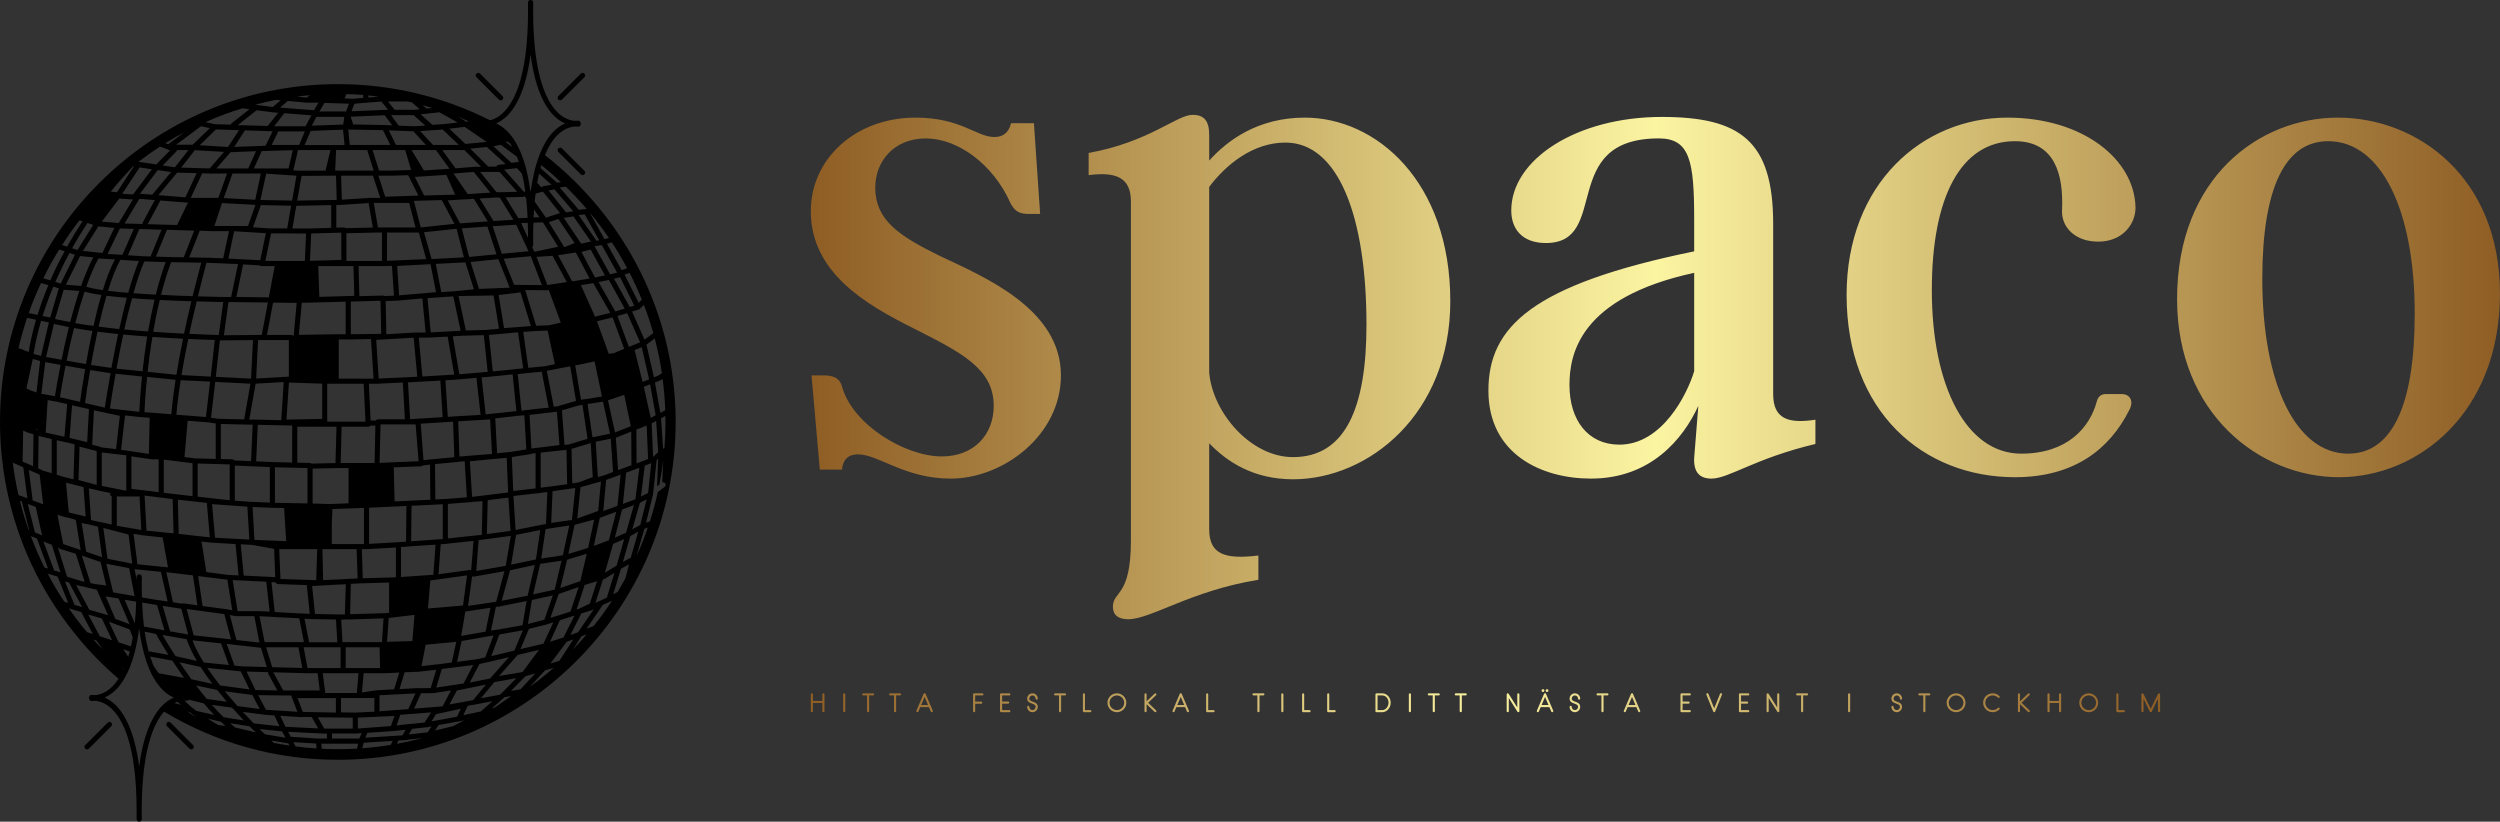<svg width="299.4" height="98.404" viewBox="0 0 370 121.608" class="css-1j8o68f"><rect x="0" y="0" width="370" height="121.608" fill="#333333" stroke="none"/><defs id="SvgjsDefs1847"><linearGradient id="SvgjsLinearGradient1854"><stop id="SvgjsStop1855" stop-color="#8f5e25" offset="0"></stop><stop id="SvgjsStop1856" stop-color="#fbf4a1" offset="0.5"></stop><stop id="SvgjsStop1857" stop-color="#8f5e25" offset="1"></stop></linearGradient><linearGradient id="SvgjsLinearGradient1858"><stop id="SvgjsStop1859" stop-color="#8f5e25" offset="0"></stop><stop id="SvgjsStop1860" stop-color="#fbf4a1" offset="0.5"></stop><stop id="SvgjsStop1861" stop-color="#8f5e25" offset="1"></stop></linearGradient><linearGradient id="SvgjsLinearGradient1862"><stop id="SvgjsStop1863" stop-color="#8f5e25" offset="0"></stop><stop id="SvgjsStop1864" stop-color="#fbf4a1" offset="0.5"></stop><stop id="SvgjsStop1865" stop-color="#8f5e25" offset="1"></stop></linearGradient></defs><g id="SvgjsG1848" featurekey="T16ghp-0" transform="matrix(1.511,0,0,1.511,0,-0)" ><path xmlns="http://www.w3.org/2000/svg" d="M53.38,15.2c.43-1.08,.95-1.75,1.43-2.16,.67-.56,1.27-.65,1.57-.65,.12,0,.19,.02,.2,.02,.14,.02,.27-.07,.3-.2,0-.03,0-.06,0-.09,0-.02,0-.03,0-.04,0-.02,0-.04,0-.06-.03-.13-.17-.22-.3-.2-.03,.01-.84,.15-1.77-.63-1.19-1.02-2.59-3.6-2.59-10.11v-.05c0-.25,0-.51,.01-.78,0-.13-.11-.25-.25-.25h-.02c-.14,0-.25,.12-.25,.25,.01,.27,.01,.53,.01,.78v.05c0,6.51-1.4,9.09-2.6,10.11-.41,.35-.8,.52-1.12,.59h0s0,.01-.01,0c-4.47-2.26-9.54-3.54-14.89-3.54C14.84,8.24,0,23.09,0,41.33c0,1.16,.06,2.31,.18,3.44,.68,6.57,3.29,12.57,7.26,17.43,1.25,1.55,2.65,2.98,4.17,4.28-.27,.42-.55,.73-.82,.96-.92,.78-1.74,.64-1.77,.63-.13-.02-.27,.06-.29,.2-.01,.04-.01,.07,0,.1-.01,.03-.01,.06,0,.09,.02,.13,.15,.22,.29,.2,.03-.01,.85-.15,1.77,.63,1.2,1.02,2.59,3.6,2.59,10.11v.83c0,.13,.11,.25,.24,.25h.03c.13,0,.24-.12,.24-.25,0-.27-.01-.53-.01-.78v-.05c.01-5.78,1.1-8.46,2.19-9.7,4.98,3,10.8,4.72,17.02,4.72,9.03,0,17.23-3.63,23.2-9.51,6.1-6.01,9.89-14.36,9.89-23.58,0-10.6-5.02-20.06-12.8-26.13Zm11.8,26.13c0,.86-.03,1.71-.1,2.55l-.13,.08-.2-2.99,.42-.23c.01,.2,.01,.39,.01,.59Zm-.02-1.16l-.48,.27-.53-2.97,.61-.25,.14-.1c.14,1,.22,2.02,.26,3.05Zm-1.33,1.3l.44-.24,.2,3.05-.5,.48v.02s-.02,.01-.02,.01l.02-.03-.14-3.29Zm-18.17,27.23h-.07l-.02,.02h-.01s-.02,.01-.03,.01l-1.51,.27,.73-1.37,2.84-.57-1.24,1.51h-.01l-.32,.07-.17,.03-.19,.03Zm.14,.48l-.09,.02h.01l.08-.02Zm-31.88-10.16l1.46,.24,.73,2.48-2.01-.37h0c-.08-.71-.15-1.49-.18-2.35Zm-.27-2.77h-.03c-.13,0-.24,.12-.24,.25v.3l-.2-1.06s.03,.01,.04,.01l2.54,.26,.66,2.91-.81-.13h-.09l-1.62-.27c-.01-.38-.02-.78-.02-1.19v-.05c0-.25,.01-.51,.01-.78,0-.13-.11-.25-.24-.25Zm-1.45,2.49l1.14,.19c-.02,.77-.07,1.48-.14,2.12l-1-2.31Zm.95,2.69s.01,.1-.01,.15c0,.01-.01,.01-.01,.02,.01-.05,.02-.11,.02-.17Zm-.4-.26s-.02,.01-.03,.03l-.02-.05,.05,.02ZM33.6,12.7l.15,1.51h-3.92l.6-1.39,3.17-.12Zm-3.06-.39l.45-.86h2.73l-.1,.75-3.08,.11Zm20.08,3.02c.07,.16,.13,.34,.19,.53l-.72,.09-1.77-1.63s.03,0,.03,0c.02,0,.02-.01,.04-.01h.02l.65-.12,1.56,1.15Zm-1.08-1.41l.15-.05h.01l.27,.18h.01c.07,.11,.13,.22,.19,.34l-.63-.47Zm1.1,2.55l.49,.55c.13,.52,.24,1.09,.32,1.73-.05,0-.08,.04-.1,.08l-1.97-2.22,1.26-.14Zm1.04,4.87l-.91,.03-1.25-2.04,1.69-.04c.07,0,.13-.03,.17-.08l.16,.21h0c.06,.6,.11,1.23,.14,1.92Zm.54,1.86v-.05c0-.47,.01-.92,.03-1.34l.92-.03h.01l1.49,2.39-2.33,.49-.22-.48c.07-.04,.11-.12,.11-.2-.01-.27-.01-.53-.01-.78Zm4.63,33.73s0,.01-.01,.01h-.01s-.03,0-.05,0c-.01,0-.02,.01-.02,.01l-1.88,.65,.67-2.78,1.92-.58-.63,2.68h.01Zm-1.6-32.76l-1.5-2.41,.94-.31,1.59,2.36-1,.4h0l-.03-.04Zm1.15,.56l1.35,2.55-1.21,.2s-.07,.01-.1,.02l-.4,.06-1.38-2.56,1.74-.27Zm4.79,5.5l-.92,.28-1.64-2.88,1.01-.21h0l1.55,2.81ZM8.91,50.92v-.09l-.21-3,.72,.16,.16,.04s.02,0,.03,.01h.06s.01,.02,.02,.02h.03l.16,.04,.13,.03,.79,.15s-.01,.03,0,.04h-.01s-.01,.05-.01,.07c0,.1,.07,.19,.16,.23v2.76l-1.06-.24s-.04,0-.06,0l-.89-.2h-.02ZM59.77,30.64l-1.49,.38-1.38-3.09,1.21-.2h0l1.66,2.91Zm-2.69,5.01s.04-.01,.06-.01l.21-.05,.89-.19,.72,3.44-1.68,.27h-.07l-.3,.05-.57-3.37,.74-.14Zm1.98,3.69l.69,3.14-1.71,.35h-.01l-.48-3.26,1.51-.23Zm-6.98,5.12s.07-.02,.1-.04l.28-.04v3.46l-2.19,.25-.14-3.32,1.95-.31Zm-.21-3.82l.43-.05,1.5-.18h.09l.09-.02,.15-.02h.05l.37-.05,.25,3.27-1.89,.24-.18,.02h-.04l-.64,.08-.18-3.29Zm.81,7.67h.06l.87-.12-.13,3.14h0l-.27,.05h-.04l-2.67,.53-.21-3.33,2.39-.27Zm.28-.54v-3.44l2.53-.27,.06,3.37h0l-1.39,.19-.32,.04-.88,.11Zm2.34-4.19h-.01l-.25-3.39,1.69-.49h.04l.28-.05,.5,3.33-1.85,.56h-.01l-.39,.04Zm1.12-4.31l-1.84,.53s-.02,.01-.03,.01h-.01s-.01,0-.01,0l-.29,.03-.68-3.52,1.09-.21s.03-.01,.05-.01l1.15-.22,.57,3.38Zm-3.13-3.38h-.09l-1.45,.14-.5-3.52,1.08-.08h.02l1.29-.05,.71,3.29-1.06,.22Zm-1.99,.69l.26-.03,1.5-.14,.68,3.5v.02l-1.2,.12-.97,.12-.49,.05-.37-3.58,.59-.06Zm-.88-.42s-.01,0-.02,.01l-2.13,.21-.38-3.57,2.73-.25h.12l.51,3.52-.83,.08Zm-4.18,12.51l-.22-3.49,2.02-.19,.19-.02,.24-.02h.01l1.15-.11,.14,3.4-3.53,.43Zm3.56,.07l.21,3.26-2.32,.31,.08-3.32,2.03-.25Zm-20.25,11.35h-.1l-2.54-.14-.32-2.93,.41,.02c.02,.1,.12,.17,.22,.17l2.83,.1,.29,2.82-.79-.04Zm1.06,.55h.01l2.29,.04,.13,2.23h-2.76l-.46-2.31,.79,.04Zm-10.4-4.61l-.47-2.99,1.06,.12h.03l2.24,.13,.3,3.07-.85-.04h-.04s-.02,0-.03,.01h0l-2.24-.3Zm-11.01-15.83h.07l.9,.2h.01l.15,.03,.19,.04,.18,.04,1.04,.22-.37,3.26-1.47-.17s-.07-.06-.12-.07l-.75-.19,.17-3.36Zm-.18-.56h-.01l-.68-.16c.06-.48,.23-1.69,.5-3.23l2,.3c-.29,1.59-.48,2.83-.56,3.36v.02l-.89-.21-.36-.08Zm1.78,.38h-.03c.07-.53,.26-1.79,.55-3.41l2.59,.27c-.18,1.75-.24,3.04-.26,3.46l-2.85-.32Zm1.06,4.03l.39-3.36,1.36,.15,1.05,.08-.08,3.54-1.81-.27-.91-.13h0Zm2.29-3.68c.01-.39,.08-1.68,.26-3.45l2.79,.28c-.28,1.8-.38,2.91-.42,3.38l-1.85-.15h-.01l-.77-.06Zm.31-3.95c.11-1.03,.26-2.2,.47-3.42,1.08,.08,2.1,.13,3,.18-.28,1.36-.49,2.54-.65,3.53l-2.82-.29Zm13.33,1l-.24,3.74-2.52-.06h-.61l.62-3.52,2.75-.16Zm-2.7-.34l.19-3.77h3.01v3.58l-3.2,.19Zm.16,4.53l3.37,.07v3.63l-1.93-.05-1.6-.07,.16-3.58Zm2.81-.51l.24-3.63,3.26,.11v3.45l-3.5,.07Zm.7-8.16c-.04-.08-.12-.13-.22-.13h-2.39l.6-3.17,2.31,.03-.3,3.27Zm-2.43-3.81l-3.18-.04,.66-3.19,1.59,.09s.11,.07,.18,.07h1.33l-.58,3.07Zm-.09,.5l-.6,3.18h-.6l-3.11,.03,.45-3.25h.47l3.39,.04Zm-1.46,3.68l-.19,3.78-3.45-.18,.4-3.57h.02l3.22-.03Zm-3.35-.5h-.12c-.12,0-1.19-.03-2.77-.11,.21-.97,.44-2.03,.73-3.18,1.2,.04,2.15,.06,2.6,.07l-.44,3.22Zm-.39,.49l-.4,3.59-2.86-.15c.16-.99,.38-2.17,.66-3.54,1.23,.06,2.17,.09,2.6,.1Zm.04,4.11l3.45,.17-.61,3.5-2.5-.06h-.04l-.71-.11,.41-3.5Zm.55,4.12l3.12,.07-.16,3.57-1.64-.07c-.04-.06-.12-.1-.2-.11l-1.12-.03v-3.43Zm1.37,4.07l3.43,.15v3.48l-1.87-.08s-.03,0-.04,.01c-.01-.01-.02-.01-.03-.01l-1.49-.11v-3.44Zm3.67,4.14h.01l1.15,.02,.2,3.25-3.11-.13-.18-3.22,1.93,.08Zm1.3-.47l-1.04-.02v-3.48l1.73,.04,1.46,.04v3.46h-.01l-2.14-.04Zm1.15-3.95v-3.52h3.84l-.1,3.56-2.34,.05s-.09-.06-.15-.06l-1.25-.03Zm2.93-4.02s0-.03,0-.04v-3.67h3.57l.18,3.71h-3.76Zm1.41,.5h2.61c.07,0,.14-.02,.18-.07,.01-.01,.02-.02,.03-.04h.49l-.08,3.66h-3.32l.09-3.55Zm2.84-.61l-.17-3.6h.74l2.59-.12,.2,3.6h-2.63c-.09,0-.17,.05-.21,.12h-.52Zm4.43-8.62l-2.89,.17-.06-3.25,1.06-.04h.07l2.46-.22,.32,3.34h-.96Zm1.25,.5l1.87-.1,.64,3.72-1.12,.07h-.02l-1.98,.12-.35-3.81h.96Zm-1.46,.01l.35,3.82-1.16,.06h-.02l-2.6,.12-.24-3.79,3.67-.21Zm-3.25,8.55v-.06h3.44l.29,3.58v.03h-.04l-2.64,.11h-.02l-1.12,.05,.09-3.71Zm2.9-.57l-.21-3.61,1.18-.06h.01l1.98-.11,.23,3.58h0l-3.19,.2Zm3.45,.29h.02l.74-.05,.12,3.48-3.02,.29-.27-3.57,2.41-.15Zm1.29,3.89s.01,0,.02-.01h0s.04,0,.06-.01l.52-.04,.22,3.53-2.11,.17h-.03l-.95,.04-.03-3.41s0-.03-.01-.05l2.3-.22Zm.09-.52l-.12-3.45,2.47-.15h.06l.6-.04,.18,3.38-.19,.02-3,.24Zm-.39-3.94h-.01l-.74,.05-.23-3.58,1.15-.07s.02,0,.02-.01h.05l1.82-.16,.4,3.63-2.46,.14Zm2.31-4.28h-.05l-1.88,.16-.64-3.72,1.07-.06h.01l1.96-.05,.38,3.59-.85,.08Zm-4.73-3.94l-.32-3.36,2.53-.17,.72,3.37-2.93,.16Zm-.61-3.84l-2.49,.21-.19-2.88,3.19-.17h.08l.54,2.74-1.13,.1Zm-3.67-3.17v-2.77h3.11l.73,2.6-3.84,.17Zm.48,.48l.2,2.93-.93,.04s-.09-.05-.15-.05l-2.31,.06-.08-2.95h2.72s.01,0,.02,0l.53-.02Zm-1.16,3.43h.04v.02l.07,3.22-2.98,.04v-3.2l2.87-.08Zm-.89,3.75l.25,3.88h-3.41v-3.84h1.1l2.06-.04Zm-2.48-.47h-.95l-3.64,.06,.29-3.14,4.3-.11v3.19Zm-4-7.18h-3.87l.56-2.7h1.8l1.63,.02-.12,2.68Zm-1.73-3.19h-1.79l-1.56-.11,.77-2.17,2.97,.06-.39,2.22Zm-2.09,.47l-.55,2.65-1.76-.09-1.36-.07h0l.56-2.68,3.11,.19Zm-3.6,2.99l.87,.03v.02l-.67,3.21h-.48s-1.16-.01-2.77-.06c.24-1.03,.52-2.12,.83-3.29l1.83,.07,.39,.02Zm-3.58,3.18c-.93-.03-2-.07-3.09-.13,.28-1.1,.61-2.18,.99-3.2l2.95,.05c-.31,1.17-.59,2.26-.85,3.28Zm-.12,.5c-.27,1.15-.51,2.2-.71,3.17-.9-.04-1.93-.1-3.02-.18,.17-1.02,.38-2.07,.64-3.12,1.08,.06,2.15,.1,3.09,.13Zm-1.04,7.73l2.88,.14-.41,3.47-1.96-.16h-.09l-.84-.07c.03-.46,.13-1.57,.42-3.38Zm.68,3.97l1.98,.16h.04l.73,.11v3.47l-1.99-.05h-.05l-1.02-.13,.31-3.56Zm.98,4.19l3.14,.09v3.51l-3.14-.35v-3.25Zm3.36,4.12h.05l1.46,.11,.19,3.22-1.15-.06-2.21-.12-.29-3.29,1.95,.14Zm.92,7.34h.03l2.41,.12,.33,2.93-1.08-.05h-2.06l-.48-3.04,.85,.04Zm.23-.48l-.29-3.07,1.04,.06h.07l2.16,.39,.11,2.77-3.09-.15Zm3.6,.33l-.12-2.92h3.72l-.1,3.04-3.5-.12Zm3.15-7.38v-3.43l2.39-.05h1.13v3.45l-1.83,.07s-.04,0-.05,0l-1.64-.05Zm4.31,4.46l.1,2.87-.89,.04h-.03l-.47,.03h-.13l-.2,.02-1.66,.07-.07-3.03h3.35Zm-2.43-.5v-2.06l.06-1.37,3.09-.11v3.54h-3.15Zm3.41,.5l2.87-.16v2.92l-3.25,.09-.09-2.85h.47Zm.24-.52v-3.54l3.66-.17-.04,3.5-.75,.05-2.87,.16Zm2.5-4.16l-.08-3.33,2.71-.11c.06-.01,.13-.04,.17-.09h0l.67-.07,.03,3.44-2.09,.1-1.41,.06Zm1.66,.43l1.89-.09,.41-.02,.76-.04v3.41l-3.1,.22,.04-3.48Zm2.86,3.77l.59-.04s.05-.01,.08-.02h.01l2.53-.27-.23,2.88s-.1-.04-.15-.03l-3.05,.42,.22-2.94Zm.7-.57v-3.38l2.12-.17h.12l.19-.03,.96-.07-.07,3.28v.02l-.36,.04h-.1l-.09,.02h-.04l-2.73,.29Zm3.7-12.15l-.4-3.62,.88-.08h.02l2.14-.22,.37,3.6-3.01,.32Zm.04-8.27h-.02l-1.96,.05-.72-3.37h-.28l.28-.02v.02l3.43-.06,.54,3.26-1.27,.12Zm-2.89-3.81h-.14l-.02,.02h0l-1.34,.08-.54-2.76,2.9-.15,.84,2.64-1.7,.17Zm-2.33-3.14h-.12l-.74-2.62,3.19-.34,.72,2.8-3.05,.16Zm-1.18-3.09l-.67-2.6,.84-.03h.01l1.88-.05,1.24,2.33-3.3,.35Zm-.51,0h-3.68l-.41-2.4h3.47l.62,2.4Zm-3.89,.5h.6v2.78h-3.48v-2.71l2.88-.07Zm-2.19,3.28l.08,2.92-3.42,.1-.11-3.02h3.45Zm-1.19-.6l-3.07,.09,.12-2.68,2.95-.08v2.67Zm-.99-3.14l-2.1,.06h-1.7l.38-2.22,3.42-.07v2.23Zm-3.83-2.67l-3.1-.06,.56-2.58,2.97,.2-.43,2.44Zm-.35-3.15h-3.4l.78-1.7,3.04-.09-.42,1.79Zm-2.71,.5l-.55,2.57-3.09-.17,.86-2.4h2.78Zm-.53,3.07l-.73,2.07h-3.29l.74-2.25,3.28,.18Zm-2.59,2.57l-.57,2.66-1.65-.06h-.31l-1.37-.03,1.03-2.61,1.07,.04h1.8Zm-4.43,2.56l-1.41-.02-1.32-.04,1.08-2.63,2.67,.08-1.02,2.61Zm-1.77,.47c-.38,1.02-.7,2.1-.97,3.19-.74-.04-1.48-.08-2.19-.14,.32-1.15,.68-2.22,1.06-3.11l2.1,.06Zm-1.09,3.68c-.25,1.05-.46,2.1-.64,3.12-.76-.06-1.54-.12-2.33-.2,.24-1.03,.49-2.07,.77-3.06,.71,.06,1.46,.11,2.2,.14Zm-.72,3.61c-.2,1.22-.35,2.38-.46,3.41l-2.55-.26c.19-1.03,.41-2.17,.66-3.34,.79,.07,1.58,.14,2.35,.19Zm-3.51,3.08l-2-.29c.18-1,.39-2.12,.64-3.26,.66,.08,1.34,.16,2.02,.23-.25,1.16-.47,2.3-.66,3.32Zm-2.49-.38l-1.9-.33c.2-.98,.44-2.07,.73-3.2,.57,.11,1.17,.2,1.8,.29-.25,1.13-.46,2.24-.63,3.24Zm-.08,.5c-.26,1.5-.43,2.68-.5,3.2l-1.97-.45c.07-.47,.26-1.61,.55-3.09l1.92,.34Zm-1.28,3.54l1.65,.37-.17,3.24-1.73-.42,.25-3.19Zm.73,4.05l1.68,.43v3.31h-.02l-1.76-.47,.1-3.27Zm2.18,3.85v-3.28l1.55,.18h.01l.84,.1v3.47l-2.4-.47Zm1.47,1.03h2.23l.17,3.28-2.4-.41v-2.87Zm1.43-.75v-3.18l1.86,.27s.06,.02,.09,.02h.72v3.22l-1.35-.17s-.03-.01-.04-.01l-.22-.02h-.04l-1.02-.13Zm2.89,.86l.65,.08,.5,.07,.09,3.35-.83-.08-1.82-.18-.19-3.44,1.6,.2Zm.28-.47v-3.25l2.82,.35v3.23l-2.82-.33Zm3.04,.86h.03l1.15,.13,.29,3.37-1.02-.11s-.06-.01-.09-.01h-.04l-1.9-.22-.08-3.35,1.66,.19Zm3.19,7.65l.48,3-.53-.1s-.04-.01-.06-.01l-2.32-.31-.43-2.93,2.86,.35Zm.69,3.55h.05s.03,.02,.05,.02h1.85l.5,2.59-2.25-.25-.65-2.45,.45,.09Zm-.11,2.81s.01,.01,.02,.01l2.69,.3,.57,1.89-2.37-.07h-.11l-.68-.07-.77-2.13,.64,.07s0,.01,.01,0Zm3.21,.26h3.17l.38,2.03-2.95-.08-.6-1.95Zm-.14-.5l-.5-2.54,1.23,.06s.02,.01,.03,.01h.02l2.61,.13,.46,2.34h-3.85Zm7.44,.5v2.04h-3.24l-.38-2.04h3.62Zm-.09-3.21l-2.42-.05-.28-2.74,2.76-.15h.21l.33-.03-.09,2.97h-.51Zm.38,.49h.47l3.45-.11-.16,2.33h-3.87l-.12-2.21h.23Zm.64-.52l.07-2.97,.93-.05h.01l2.81-.08v2.96l-.35,.04h-.03l-3.44,.1Zm3.78,.37l2.53-.3-.21,2.56-2.48,.08,.16-2.34Zm1.21-4.01v-2.94l.74-.05s.05,0,.08-.01l1.77-.12,.79-.05-.21,2.95-3.17,.22Zm2.41,6.63l3-.28-.44,2.02-1.16,.16h-.04l-1.76,.2,.4-2.1Zm1.24-3.63l-.51,.04-.5,.04,.23-2.74,.55-.08,3.05-.42-.4,2.95-2.42,.21Zm4.63,2.35l-2.39,.42,.41-2.39,2.46-.37-.48,2.34Zm.78,.37l-.81,2.15-.86,.19h-.02l-1.88,.25,.44-2.04,3.13-.55Zm-2.49-2.89l.39-2.91s.09,.04,.13,.04h.05l2.99-.53-.81,2.99-2.75,.41Zm.8-3.42l.23-3.02,.68-.09,2.47-.33-.49,2.93-2.89,.51Zm3.22-11.64h-.11l-1.07,.11-.18-3.42,2.34-.26h.03l.48-.05,.19,3.35-1.68,.27Zm.68,8.1l2.37-.47-.43,2.88-2.43,.51,.49-2.92Zm2.36,2.84l2.09-.31-.67,2.84-2.11,.46,.69-2.99Zm.1-.52l.43-2.88,1.6-.25,.3-.04,.42-.07h0l-.63,2.92-2.12,.32Zm2.69-3.73h-.01l-.43,.06-1.27,.18,.13-3.11,.44-.06,1.36-.19h.01l.42-.06-.33,3.13-.26,.04h-.06Zm.35-3.63l-.07-3.38h0l1.88-.57,.2,3.33-1.46,.55h-.06l-.49,.07Zm.81,.37l2-.56-.27,2.89-2.05,.74,.32-3.07Zm1.7-.99l-.21-3.46,1.47-.3,.23,3.26-.91,.34h-.05l-.03,.02-.5,.14Zm.99-7.52l1.49-.5,.1-.04,.65,3.08-1.55,.61-.69-3.15Zm.6-4.63s-.05,.01-.08,.02l-.44,.06-1.16-3.19,1.53-.38,1.14,3.08-.99,.41Zm-1.87-7.4l-1.33-2.5,.9-.24,1.4,2.54-.97,.2Zm-2.76,.45l-1.91,.29-1.06-2.76,1.57-.1,1.4,2.57Zm-2.03,.8h.08l.18-.03,1.18,3.2-1.14,.26-1.27,.05-1.08-3.5,2.01,.02h.04Zm-1.49,3.51l-1.03,.08h-.03l-.36,.03-1.21,.09-.53-3.24,2.14-.26,1.02,3.3Zm-5.08-3.64l-.83-2.64,2.72-.27,1.12,2.79-3.01,.12Zm-.97-3.13l-.72-2.8,2.51-.18,.89,2.72-2.68,.26Zm-.89-3.29l-1.2-2.25,1.1-.07,.71-.04h.17l.57-.05h0l1.37,2.22-2.72,.19Zm1.91-2.44l1.54-.09h.44l1.34,2.18-1.95,.12-1.37-2.21Zm-.4-.47l-.76,.04h0l-1.38-2v-.02s.03,0,.06,0h.03l1.88-.15h.01l.04,.06,1.03,1.28,.55,.69-1.45,.09Zm-1.99,.1l-3.04,.08-.91-1.82,3.09-.2,.86,1.94Zm-3.06-2.37l-1.21-2h2.39l1.33,1.83-2.51,.17Zm-2.73-2.5l-.71-1.43,2.41,.09,1.23,1.34h-2.93Zm.9,.5l.58,1.95-1.88,.06h-1.26l-.64-2.01h3.2Zm-1.31,2.51h.01l1.61-.05s.01,.03,.01,.05l.97,1.95-3.25,.11-.67-2.06h1.32Zm-1.14,2.17h-.94l-2.82,.18-.07-2.35h3.12l.71,2.17Zm-1.13,.51l.41,2.4-2.66,.06c-.05-.05-.12-.07-.19-.07l-.73,.02v-2.22h.32l2.85-.19Zm-7-.24l.43-2.42,3.03-.02h.34l.07,2.37-3.87,.07Zm2.78-2.96v.03h-2.57l-.59-.03,.46-1.99h3.18l-.48,1.99Zm-2.88-2.49h-2.4l.65-1.33h2.6l-.56,1.33h-.29Zm-3,.08l-.54,.02-2.53,.09,1.05-1.62,2.71,.09-.69,1.42Zm-.93,.53l-.77,1.69h-3.11l1.38-1.59,2.5-.1Zm-2.84,2.19l-.85,2.38h-2.59s-.05,0-.07,.01c-.01,0-.02,0-.03,.01h-.01s0,.01,0,.01h0v-.04l1.11-2.39,.84,.02h1.6Zm-4.07,2.31v.02l-2.65-.21,1.83-2.21,1.91,.05-1.09,2.35Zm-2.47,.33l2.71,.21-1.06,2.19-1.16-.03h0l-1.72-.05,1.24-2.32Zm.12,2.86l-1.07,2.62h0l-.77-.02h-.01l-1.44-.1,1.12-2.57,2.18,.07Zm-2.22,3.07c-.37,.91-.72,1.97-1.04,3.11-.71-.05-1.38-.12-1.98-.19,.36-1.2,.77-2.27,1.22-3.04h0l1.8,.12Zm-1.18,3.6c-.26,1-.51,2.03-.74,3.06-.68-.07-1.36-.15-2.02-.24,.23-1.03,.49-2.06,.77-3.02,.6,.08,1.28,.14,1.99,.2Zm-3.26,2.75c-.62-.07-1.22-.17-1.79-.27,.27-1.04,.58-2.09,.92-3.09,.39,.13,.96,.24,1.64,.34-.29,.96-.54,1.99-.77,3.02Zm-2.29-.37l-1.35-.27s-.01,0-.01-.01h-.01l-.1-.02v-.04l.84-2.83,1.53,.12c-.33,.99-.63,2.03-.9,3.05Zm-.12,.49c-.29,1.13-.53,2.22-.72,3.2l-1.52-.27,.77-3.24,1.47,.31Zm-.82,3.7c-.29,1.45-.47,2.58-.55,3.07l-1.33-.24,.38-3.1,1.5,.27Zm-1.26,3.45l.84,.15h.04l1.03,.25-.27,3.19-.9-.2s-.06-.02-.1-.02l-.84-.19,.2-3.18Zm.89,3.93l.92,.21h.06l.76,.2-.1,3.42-.94-.23h-.02l-.68-.22v-3.38Zm.09,7.32l.07,.02,.26,.07,.46,.14s.04,.01,.07,.01h.08l.84,.24v.04l.47,2.91-.17-.05-.14-.05-1.4-.48-.56-2.85h.02Zm1.09-.24l-.28-2.92,1.72,.43,.21,2.88-1.65-.39Zm1.84,1.15h.05s.03,.02,.05,.02l.91,.21,.41,3-1.56-.54h0l-.23-1.46-.21-1.35,.59,.12Zm-.46,3.11h.02l1.71,.59,.55,2.3-1.14-.15-.4-.09-.84-2.68,.1,.03Zm2-2.75l2.47,.65,.36,2.85s-.03-.01-.04-.01l-2.38-.47-.41-3.02Zm2.53,3.94l.53,2.74-1.35-.24h-.07l-.18-.04-.5-.09-.67-2.8,2.24,.43Zm.43-3.37l1,.17,.22,.02,1.63,.17,.52,2.93-.41-.04s-.08-.02-.13-.01l-2.45-.25-.38-2.99Zm3.63,3.82h.05l2.14,.26h0l.43,2.93-1.36-.19s-.11,0-.15,.03l-.88-.14-.65-2.94,.42,.05Zm.03,3.37l1.02,.16,.67,2.52-1.77-.31-.73-2.5,.71,.12s.07,.01,.1,.01Zm1.54,.18l1.34,.18,2.35,.32,.66,2.47-.72-.07s-.05-.01-.08-.01l-2.86-.31-.69-2.58Zm3.37,3.37l.77,2.12-2.46-.25c-.46-.74-.85-1.47-1.11-2.17l2.8,.3Zm1.93,2.74l.86,1.77-2.88-.39c-.45-.57-.87-1.14-1.26-1.72l3.28,.34Zm1.13,2.31l.73,1.38-2.18-.29c-.06-.07-.12-.14-.19-.22-.01,0-.01,0-.02-.02-.34-.39-.69-.79-1.04-1.21l2.7,.36Zm-.56-2.29l2.12,.06s-.02,.12,.01,.17l.89,1.62-2.15-.04-.87-1.81Zm2.62,.07l3.14,.09h1.2l.21,1.69h-3.58l-.97-1.78Zm4.84,2.53h1.29v1.42l-1.29-.03h-.1l-1.85-.04-.52-1.35h2.47Zm.25-.5l-.25-1.94h3.51l-.17,1.94h-3.09Zm2-2.44v-2.04h3.32l.05,2.04h-3.37Zm1.76,.5h2.19l1.3-.06-.51,1.64-1.67,.09s-.03,.01-.05,.01h-.07l-1.36,.21,.17-1.89Zm1.55,2.16l3.52-.18-.7,1.54-2.82,.21v-1.57Zm1.96-.6l.5-1.65h.01l1.34-.05s.02,0,.03-.01h.07l1.65-.19-.54,1.8h-1.31l-1.75,.1Zm4.14-1.97l3.08-.39-.94,1.81-2.68,.4,.54-1.82Zm3.69-.49l.76-.17s.03,0,.05-.01c.01,0,.02-.01,.03-.01h.02l2.03-.48-1.82,2.06v.02h-.01s-.01,.01-.01,.01l-2,.4,.95-1.82Zm1.16-.77l.79-2.12,2.3-.41-.83,1.99-2.26,.54Zm3.06-3.03l-2.46,.44s-.05,0-.07,0l-.56,.09,.48-2.32,.2-.03h.08l2.73-.55-.4,2.36Zm-2.04-2.39l.82-2.99,2.42-.52-.7,3.01-2.54,.5Zm2.96-.08l2.05-.45-.83,2.39h-.01l-1.6,.41,.39-2.35Zm2.63-.59l1.95-.68-.8,2.4-1.22,.4s-.03,0-.05,0c-.02,.01-.05,.02-.08,.03l-.62,.19,.82-2.35Zm.94-3.92l.61-2.85s.03-.01,.04-.01l1.88-.51-.6,2.78-1.93,.59Zm3.08-3.54l1.61-.59-.72,2.79-1.48,.56,.59-2.76Zm.34-.66l.28-3.05h0l1.42-.52-.31,3.06-1.4,.51Zm1.45-4.01l-.22-3.18h.02l1.49-.6,.02,3.3-.87,.32-.44,.16Zm.79,.25h0l.8-.3,.09-.03,.4-.15-.38,3.08-1.23,.46,.32-3.06Zm1.02-.91l-.02-3.31,1.01-.4,.14,3.28-.65,.25-.48,.18Zm-.19-11.1l.69-.28h.01l.72,3.15-.64,.25-.78-3.12Zm-.56-.31l-1.12-3.03,.95-.27,1.27,2.85-1.1,.45Zm-1.46-6.68l.6-.14,1.39,2.78-.45,.13-1.54-2.77Zm-.38-.43l-1.53-2.76,.72-.1,1.5,2.7-.69,.16Zm-1.34-3.29l-1.74-2.51,.59-.07,1.42,2.54-.27,.04Zm-.54,.08l-.95,.21-.04-.05s-.02-.05-.04-.07l-1.63-2.41,.95-.14,1.71,2.46Zm-2.44-2.86l-1.71-2.14,.58-.11,1.84,2.15-.71,.1Zm-2.22-2.56h-.02s-.02,.02-.03,.02h-.01s-.09,.06-.11,.11l-.06-.06-.37-.41c.05-.31,.12-.61,.18-.89l1.22,1.09-.8,.14Zm-.32,.6s.03,0,.05-.01c.02,0,.04,0,.06-.01l.17-.05,1.67,2.09-.1,.04s-.08,.02-.11,.04l-1.17,.38-1.1-1.58c.03-.27,.05-.53,.09-.77l.44-.13Zm-.07,2.44l-.57,.02c.01-.27,.03-.53,.05-.78l.52,.76Zm.25,6.65l-2.72-.03-1.03-2.56,2.66-.24,1.09,2.83Zm-3.93-3.07l-.89-2.7,2.3-.15,1.21,2.6-2.62,.25Zm2.57-1.55l-.68-1.46,.65-.02c.02,.41,.03,.85,.03,1.31v.17Zm-1.06-4.52l-1.58,.04h-.45l-1.6-1.99h1.9l1.73,1.95Zm-4.14-2.45h-.02l-1.88,.15-1.3-1.79h2.17l1.63,1.64h-.6Zm-4.11-2.14l-1.26-1.36,2.21-.15,1.59,1.51h-2.54Zm-1.79-1.83h-.03l-1.54-.06s-.01,0-.01-.02l-.74-1.01h2.21l1.15,1.02-1.04,.07Zm-2.2-.09l-.75-.03-3.08-.06-.24-.76,3.33-.14,.74,.99Zm-.91,.47l.72,1.45h-3.97l-.15-1.51,3.4,.06Zm-1.54,1.95l.63,2.01h-3.77l.09-2.01h3.05Zm-6.04-2.33h-3.08l1-1.28,2.65,.21-.57,1.07Zm-3.71-.03l-2.93-.08,1.84-1.46,1.64,.21h.03l.45,.04-1.03,1.29Zm-2.81,.41l-1.08,1.65-2.77-.17,1.59-1.55h.01l2.25,.07Zm-1.47,2.13l-1.4,1.62-2.79-.08,1.33-1.71h.01l2.85,.17Zm-4.81,1.51l-1.2-.18,1.31-1.34,.03-.03s.05-.06,.06-.09c.01-.02,.01-.03,.01-.05h1.12l-1.33,1.69Zm-.37,.46l-1.85,2.22-1.2-.09,1.74-2.32,1.31,.19Zm-3.73,2.2l-1.06-.07,1.7-2.58,1.21,.18-1.85,2.47Zm.62,.43l1.51,.12-1.19,2.22s-.03,.08-.03,.12l-1.74-.05,1.45-2.41Zm-.54,2.94l-1.12,2.54-.5-.03-.95-.05,1.2-2.5h.02l1.35,.04Zm-1.85,2.99c-.44,.8-.83,1.85-1.19,3.01-.68-.1-1.24-.21-1.62-.34,.36-1.02,.76-1.96,1.19-2.76l1.62,.09Zm-3.32,2.6l-1.49-.12,1.39-2.81,1.3,.13c-.44,.82-.84,1.78-1.2,2.8Zm-1.99-.24l-.53-.15c.39-.89,.85-1.84,1.39-2.84l.53,.18-1.39,2.81Zm-.19,.47l-.84,2.86-.75-.15c.27-.85,.61-1.82,1.05-2.87l.54,.16Zm-.97,3.34l-.77,3.28-.73-.19c.07-.45,.25-1.6,.73-3.24l.77,.15Zm-.86,3.78l-.36,3.08-.52-.18s-.01-.01-.02-.01l-.44-.2,.62-2.89,.72,.2Zm-.2,6.79l-.27-.07s.04-.02,.07-.02h.01c.07,0,.14,.03,.19,.09Zm-1.09,.2l.05,.02s.01,0,.02,0l.57,.17-.04,3.12-.61-.27s-.04-.02-.06-.02l-.36-.16,.06-3.03,.37,.16Zm1.48,10.09l-.7-.29s0-.04-.01-.05l-.69-2.74,.78,.29h0l.62,2.79Zm-.92-3.42l-.38-2.99,1.06,.46,.35,2.9-1.03-.37Zm.54-3.14l.04-3.19,.36,.11h.07l.85,.21v3.34l-.75-.22h-.04l-.02-.02-.51-.23Zm1.34,7.49l.84,2.69-.62-.18-1.05-2.85,.83,.34Zm.61,.28l.08,.03s.08,.08,.14,.1l1.28,.39,.24,.08h0l.86,2.74h0l-.16-.04h-.05l-1.51-.46-.04-.12s-.01-.03-.01-.04l-.84-2.68Zm1.08,3.42l1.28,2.4-.75-.22-.94-2.3,.41,.12Zm.7,.24l.38,.08,.11,.03h.07l.46,.12h0l.27,.06,.44,.1,.28,.06,1.11,2.5-1.84-.53-1.29-2.42Zm2.88,1.11l.48,.07,.76,.13h.02l1.08,2.52-1.42-.53s0-.05-.01-.07l-.91-2.12Zm5.13,3.71h-.08v-.02l.08,.02Zm-1.31-.25h.04l.76,.15,.31,.07c.15,.28,.59,1.04,1.22,2.05l-1.95-.36c-.14-.55-.27-1.18-.38-1.9h0Zm1.75,.32h.09l.08,.03,.32,.06h.05l1.82,.32c.23,.68,.58,1.4,1,2.13l-2.09-.47c-.58-.89-1.02-1.63-1.27-2.07Zm3.73,3.13c.35,.55,.74,1.11,1.15,1.65l-1.98-.43h-.07c-.42-.59-.81-1.16-1.17-1.68l2.07,.46Zm1.62,2.25c.31,.39,.63,.78,.95,1.16l-1.97-.28c-.36-.44-.72-.88-1.05-1.32l2.07,.44Zm1.46,1.74c.07,.08,.15,.16,.23,.24,.31,.35,.62,.69,.92,1.01l-1.98-.32c-.39-.38-.78-.79-1.15-1.21l1.98,.28Zm1.05,.41l2.1,.27,.23,.03,.77,.05,.49,1.05-2.5-.27s-.05-.05-.08-.07c-.01-.02-.02-.03-.04-.05-.3-.31-.63-.65-.97-1.01Zm2.37-.2h-.1l-.76-1.44,2.3,.03h.94s.01,.06,.02,.09l.58,1.51-2.98-.19Zm3.43,.72h.02s.04-.01,.05-.03h.05l.84,.02,.63,1.11-3.21-.16-.51-1.08,2.13,.14Zm1.55,.01h0l2.12,.02h0l1.3,.02v1.07h-2.79l-.63-1.11Zm2.27-.48v-1.41h3.27v1.34l-1.87,.09h-.01l-1.39-.02Zm1.65,.51l3.59-.16-.35,.99-3.24,.24v-1.07Zm.94,1.49l2.49-.17h.02l1.24-.13-.33,.55-3.63,.23,.21-.48Zm2.85-.72l.37-1.05,.95-.07h.02l2.05-.16-.64,.99-1.3,.14s-.07-.01-.1,0l-1.35,.15Zm1.72-1.65l.68-1.51h1.17l1.76-.27-.82,1.56h-.01l-2.78,.22Zm2.14,.55s.01,0,.01-.01h.01l2.42-.53-.37,.78-1.95,.36h-.01l-.55,.1,.44-.7Zm5.73-3.15h0l2.15-.38-1.43,1.45-.03,.03-.16,.14-1.86,.35,1.32-1.59Zm.45-.59l1.82-2.06h-.02s0-.01,.02-.01h.01l2.08-.49-1.61,2.17-2.3,.39Zm2.1-2.64l.83-1.98,1.76-.44s.01,0,.02-.01c.02,0,.04-.01,.06-.02l.55-.17-.97,2.09-2.25,.53Zm3.86-2.83l1.31-.42h.02l.11-.04-1.09,2.16-1.32,.41,.97-2.11Zm2.1-.66l.98-.3,.24-.11-1.51,2.21-.02,.04-.76,.27,1.07-2.11Zm.83-.96l-1.11,.52h-.01l-.18,.06,.75-2.26,.03-.15h.01l1.22-.37-.71,2.2Zm1.29-2.38l.16-.05s.04-.01,.05-.02l.91-.56-.74,2.42-.67,.31h-.02l-.43,.21,.74-2.31Zm.19-.65l.8-2.82h0l1.09-.48-.74,2.6-1.15,.7Zm.97-3.44l.71-2.75,1.16-.43-.77,2.7-1.1,.48Zm2.46-3.41l.66-.34-.63,2.52-.05,.02-.73,.4,.75-2.6Zm.1-.61l.37-3.03,.64-.24-.31,2.92-.7,.35Zm.96-7.7l-.68-3.05,.62-.25,.54,3.03-.48,.27Zm1.09-4.39l-.31,.22-.47,.19-.73-3.2,.81-.61c.29,1.11,.53,2.25,.7,3.4Zm-.84-3.92l-.86,.64-1.22-2.75,.64-.2s.03-.01,.04-.01c.05-.03,.08-.06,.11-.1l.37-.34c.35,.9,.66,1.83,.92,2.76Zm-1.12-3.27l-.31,.3-1.39-2.77,.5-.16c.44,.86,.84,1.74,1.2,2.63Zm-1.44-3.08l-.54,.18-1.44-2.58,.48-.14c.54,.82,1.04,1.67,1.5,2.54Zm-3.59-5.36c.65,.77,1.24,1.57,1.8,2.39l-.43,.12-1.4-2.51h.03Zm-.38-.46l-.77,.09-1.87-2.19,.61-.07c.71,.7,1.39,1.42,2.03,2.17Zm-2.52-2.61l-.39,.04-1.61-1.43c.03-.1,.05-.19,.08-.28,.67,.53,1.3,1.07,1.92,1.67Zm-5.51-6.28c.97-.81,2.06-2.55,2.54-6.23,.48,3.68,1.57,5.42,2.54,6.23,.29,.24,.58,.41,.84,.52-.26,.12-.55,.29-.84,.53-.52,.43-1.07,1.13-1.54,2.25-.07,.16-.14,.32-.2,.51-.06,.14-.11,.3-.16,.47l.02,.03h-.03c-.03,.06-.05,.13-.07,.21-.05,.17-.1,.35-.15,.54-.06,.25-.12,.51-.17,.8-.05,.2-.09,.41-.12,.63-.03,.16-.06,.33-.08,.51-.01,.07-.03,.16-.04,.24-.01-.07-.02-.15-.04-.22-.04-.3-.09-.58-.14-.85h0c-.06-.36-.13-.69-.21-1-.04-.17-.08-.33-.12-.48-.13-.47-.28-.89-.43-1.26-.06-.14-.12-.28-.18-.4-.44-.96-.95-1.58-1.42-1.98-.1-.08-.19-.15-.29-.22l-.3-.18-.24-.12h0c.26-.13,.54-.29,.83-.53Zm.09,4.5l-.69,.08c-.09,.01-.17,.08-.21,.17h-.8l-1.76-1.76,1.63-.16,1.83,1.67Zm-1.77-2.18h-.02s-.04,.02-.05,.03h-.01v-.02l-2.09,.2-1.57-1.49,1.5-.18h.01l2.14,1.47h.09Zm-1.83-2l-.35,.02h-.01c0-.05-.05-.1-.1-.13l-.61-.34c.36,.14,.72,.29,1.07,.45Zm-3.6-1.31l-.54,.05h-.01l-.36-.33c.32,.09,.6,.18,.91,.28Zm.72,.42l1.79,1-1.37,.16h-.02l-1.09,.07-1.15-1.03,1.84-.2Zm-3.12-1.06c.14,.03,.27,.06,.41,.09h.02l.76,.67-.47,.06h-1.98l-.66-.82h1.92Zm-2.83-.47l-1.01,.08v-.2c.33,.03,.67,.07,1.01,.12Zm-1.28,.6h.06s0,0,.02-.01l1.47-.11,.65,.81h-.22l-3.36,.14,.28-.74,1.06-.09h.04Zm-1.93-.74s.03-.08,.02-.11c.56,0,1.11,.04,1.67,.08v.29l-1,.09h-.03l-.79-.04,.13-.31Zm-2.1,.75l2.4,.08-.28,.76h-2.62l.5-.84Zm-1.43-.75l-.31,.23-.96-.09c.42-.06,.85-.11,1.27-.14Zm-.32,.73h1.16l-.43,.74-2.95-.23s-.06-.01-.09-.01l-.29-.02,.76-.65,1.84,.17Zm-3-.28h.01l.45,.04-.77,.66-1.66-.21h-.09c.68-.19,1.36-.35,2.06-.49Zm-3.3,.83h.02l.68,.09-1.77,1.4s-.06,.07-.07,.11l-1.48-.04s-.04,0-.06,0l-.93-.2c1.17-.53,2.37-.98,3.61-1.35Zm-3.18,1.94l-1.68,1.63h-1.62l2.43-1.81,.87,.18Zm-2.51,.42l-1.56,1.16-.28-.11c.6-.37,1.21-.72,1.84-1.05Zm-2.37,1.39h.02l.32,.13h.01l.31,.12h.03l.14,.07,.15,.06-1.27,1.29s-.04,.05-.04,.08h-.01l-1.77-.26c.68-.52,1.38-1.02,2.11-1.49Zm-2.63,1.93h.08l-1.66,2.54-.61-.06c.66-.82,1.4-1.65,2.19-2.48Zm-1.36,3.16l1.34,.09-1.39,2.31-1.66-.14,1.71-2.26Zm-2.04,2.73h.06l1.5,.15-1.17,2.45-1.91-.2,1.51-2.4h.01Zm-.51-.15l-1.54,2.46-.53-.17c.44-.8,.95-1.63,1.51-2.48l.56,.19Zm-1.34-.45l.29,.1c-.56,.85-1.06,1.68-1.51,2.48l-.49-.16c.53-.83,1.1-1.64,1.71-2.42Zm-1.99,2.86l.53,.17c-.55,1-1.01,1.95-1.4,2.85l-.69-.2c.47-.97,.99-1.91,1.56-2.82Zm-1.78,3.28l.72,.21c-.45,1.07-.8,2.05-1.06,2.91l-.87-.17c.35-1.01,.76-1.99,1.21-2.95Zm-1.37,3.42l.88,.18c-.45,1.53-.64,2.64-.72,3.16l-1-.39c.24-1,.52-1.99,.84-2.95Zm-1.4,14.18l1.03,.45,.4,3.03-.17-.05s-.03-.02-.04-.02l-.06-.02s-.02,0-.03-.01l-.57-.21c-.24-1.04-.42-2.09-.56-3.17Zm1.54,6.55c-.32-.91-.6-1.85-.84-2.81l.19,.07,.71,2.77-.06-.03Zm1.57,3.72c-.5-1-.95-2.02-1.34-3.08l.61,.24s0,.02,0,.03l1.07,2.91-.33-.1h-.01Zm1.94,3.35c-.59-.88-1.13-1.79-1.62-2.74l.35,.1,.62,.18s0,.03,.01,.05l1.02,2.52-.38-.11Zm2.23,2.98c-.64-.74-1.23-1.52-1.79-2.33l1.23,.36s.01,.05,.02,.07l1.1,2.08-.56-.18Zm.63,.73l.28,.09-.04-.06s.05,.05,.07,.07h-.03l.62,.87c-.32-.32-.61-.64-.9-.97Zm.61-.33l.03,.06s-.05-.05-.08-.07h.05l-1.13-2.11,1.32,.37h.01l1.01,2.14-1.21-.39Zm.9-1.42l2.04,.76c.09,.27,.19,.52,.29,.77-.05,.31-.11,.6-.18,.88l-1.2-.39-.95-2.02Zm1.39,2.69l.64,.21c-.04,.19-.09,.36-.14,.52l-.5-.73Zm.07,1.91h0s-.02,.04-.02,.05h-.01s-.07-.05-.1-.09l.13,.04Zm4.88,2.85s-.01,0-.02,0c-.16,.06-.33,.15-.5,.27-.03,.02-.06,.04-.1,.07-.07,.05-.14,.1-.21,.16-.03,.03-.06,.05-.09,.08-.15,.13-.3,.28-.45,.46-.81,.97-1.62,2.68-2.01,5.69-.48-3.68-1.57-5.42-2.54-6.23-.3-.25-.59-.41-.85-.53,.27-.11,.56-.28,.85-.52,.3-.25,.6-.58,.9-1.03,.17-.26,.34-.56,.5-.9,.04-.07,.07-.14,.1-.22,.04-.08,.07-.15,.11-.24h0c.03-.08,.05-.14,.08-.22,.04-.11,.09-.24,.13-.37,.1-.27,.18-.56,.27-.88,.04-.15,.08-.31,.12-.48,0-.08,.03-.16,.05-.24,.06-.28,.12-.58,.16-.89,.04-.19,.07-.38,.09-.58h0l.03-.16c.01,.06,.02,.11,.03,.16h0c.07,.54,.16,1.03,.26,1.48,.03,.15,.06,.29,.1,.43,0,.02,0,.03,.01,.05t.01,.02c.03,.16,.07,.32,.12,.46,.12,.46,.26,.86,.41,1.22,.02,.05,.04,.1,.06,.14,.08,.19,.16,.37,.24,.53,.29,.55,.59,.98,.89,1.31,.14,.16,.28,.29,.42,.41,.06,.05,.13,.1,.19,.15,.18,.13,.35,.23,.52,.31,.01,0,.02,.01,.02,.01h.01s.03,.02,.05,.03l.06,.03s-.01,0-.02,.01Zm-.31-.27h0Zm.38,.78c.1-.05,.2-.09,.3-.12,.11,.1,.22,.2,.34,.3l-.64-.18Zm-1.52-2.91h0c-.05-.06-.1-.13-.16-.2l-.06-.09-.32-.47s-.01-.02-.01-.03c-.1-.26-.2-.54-.3-.85l2.17,.4c.34,.52,.73,1.09,1.15,1.69l-2.46-.45Zm2.75,3.71l.31,.14h.04c.07,.08,.15,.13,.22,.19,0,0,0,.01,.01,.01,.04,.02,.07,.05,.11,.08,.01,0,.02,.01,.03,.01,.06,.05,.11,.09,.16,.13-.37-.18-.58-.36-.88-.56Zm.92-.03c-.19-.14-.37-.28-.56-.44l-.04-.03-.58-.55c.12,0,.19,.02,.2,.02,.09,.02,.19-.02,.24-.1l1.48,.37c.32,.39,.66,.76,1.01,1.13l-1.72-.39h-.03Zm2.16,1.39c-.34-.18-.68-.39-1.03-.63l1.27,.3c.15,.14,.3,.29,.45,.42l-.69-.09Zm1.62,.23c-.16-.13-.31-.26-.47-.41l1.9,.3c.22,.21,.42,.41,.61,.6l-2.04-.49Zm2.42,.16l2.2,.23,.33,.62-2.02-.34c-.15-.16-.33-.33-.51-.51Zm1.4,1.36c-.07-.07-.16-.16-.26-.24l1.67,.28,.11,.22c-.51-.08-1.02-.16-1.52-.26Zm2.12,.34l-.21-.42,2.23,.14,.04,.48c-.69-.04-1.38-.11-2.06-.2Zm-.46-.94h-.01l-.26-.49,3.38,.17h.42v.49h-.82l-2.71-.17Zm6.48,1.16c-.62,.03-1.25,.05-1.88,.05-.53,0-1.05-.01-1.57-.04l-.05-.5h3.61l-.11,.49Zm.22-.99h-2.67v-.49h2.31l.6-.05-.24,.54Zm3.08,.62c-.91,.15-1.84,.26-2.78,.33l.12-.54,2.85-.18-.19,.39Zm.6-.1l.16-.33,.53-.03h.03l1.81-.21c-.83,.22-1.67,.41-2.53,.57Zm3.02-1.13l-1.85,.21,.32-.55,1.38-.15h.07l.47-.1-.39,.59Zm2.47-.6l-1.76,.43,.37-.55,1.95-.35s.05,0,.07,0l.49-.11-1.12,.59Zm2.72-1.44l-1.7,.36,.43-.91,.3-.06,.33-.06h.08s.03-.02,.04-.02l1.67-.32-1.14,1.01h-.01Zm1.39-.39l-.28,.08,1.01-.9s.05-.04,.07-.06l.16-.14,.63-.1-1.59,1.12Zm1.58-1.63l1.4-1.42,.99-.3-1.46,1.57-.93,.15Zm1.85-.41l1.49-1.6,.84-.25c-.74,.66-1.52,1.28-2.33,1.85Zm2.89-2.54l-.88,.27,1.6-2.13,.65-.24-1.36,2.1h-.01Zm1.33-1.11l.84-1.29,.22-.08,.28-.11c-.42,.51-.87,1.01-1.34,1.48Zm2.02-2.29l-.69,.27,1.59-2.34,.71-.32s.02-.01,.02-.01l.18-.09c-.56,.87-1.16,1.69-1.81,2.49Zm3.13-4.7c-.25,.47-.51,.91-.78,1.36h0l-.43,.23,.76-2.5,.79-.43-.34,1.34Zm.39-1.93l-.65,.35,.73-2.53,.78-.44-.74,2.56-.12,.06Zm.74-.35h-.02l.74-2.55,.33-.12c-.3,.91-.65,1.8-1.05,2.67Zm2.03-6.14c-.21,.98-.47,1.93-.78,2.87h0l-.38,.14,.66-2.63,.03-.12,.06-.57,.3-2.82,.14-.13-.1,2.65v.03l.23-.17c.15-.78,.27-1.57,.36-2.37l-.08,2.17c.1-.03,.22,0,.28,.09,.08,.11,.06,.27-.05,.35l-.67,.51Z"></path><path xmlns="http://www.w3.org/2000/svg" d="M49.05,9.83c-.06,0-.13-.02-.18-.07l-2.2-2.2c-.1-.1-.1-.26,0-.35s.26-.1,.35,0l2.2,2.2c.1,.1,.1,.26,0,.35-.05,.05-.11,.07-.18,.07Z"></path><path xmlns="http://www.w3.org/2000/svg" d="M54.87,9.83c-.06,0-.13-.02-.18-.07-.1-.1-.1-.26,0-.35l2.2-2.2c.1-.1,.26-.1,.35,0s.1,.26,0,.35l-2.2,2.2s-.11,.07-.18,.07Z"></path><path xmlns="http://www.w3.org/2000/svg" d="M57.07,17.15c-.06,0-.13-.02-.18-.07l-2.2-2.2c-.1-.1-.1-.26,0-.35s.26-.1,.35,0l2.2,2.2c.1,.1,.1,.26,0,.35-.05,.05-.11,.07-.18,.07Z"></path><path xmlns="http://www.w3.org/2000/svg" d="M8.53,73.4c-.06,0-.13-.02-.18-.07-.1-.1-.1-.26,0-.35l2.2-2.2c.1-.1,.26-.1,.35,0s.1,.26,0,.35l-2.2,2.2s-.11,.07-.18,.07Z"></path><path xmlns="http://www.w3.org/2000/svg" d="M18.74,73.4c-.06,0-.13-.02-.18-.07l-2.2-2.2c-.1-.1-.1-.26,0-.35s.26-.1,.35,0l2.2,2.2c.1,.1,.1,.26,0,.35-.05,.05-.11,.07-.18,.07Z"></path></g><g id="SvgjsG1849" featurekey="Fok8m0-0" transform="matrix(5.127,0,0,5.127,116.924,-32.938)" fill="url(#SvgjsLinearGradient1858)"><path d="M7.82 17.26 c0 1.74 -1.68 2.98 -3.18 2.98 c-1.34 0 -2.08 -0.7 -2.68 -0.7 c-0.28 0 -0.44 0.16 -0.46 0.44 l-0.64 0 l-0.24 -2.72 l0.32 0 c0.26 0 0.48 0.04 0.56 0.32 c0.3 1.1 1.82 2.02 2.88 2.02 c0.92 0 1.5 -0.62 1.5 -1.46 c0 -1.08 -0.94 -1.54 -2.32 -2.24 c-1.4 -0.7 -2.96 -1.62 -2.96 -3.38 c0 -1.52 1.3 -2.7 3.02 -2.7 c1.32 0 1.76 0.56 2.28 0.56 c0.26 0 0.42 -0.14 0.48 -0.4 l0.66 0 l0.18 2.62 l-0.34 0 c-0.26 0 -0.4 -0.08 -0.52 -0.32 c-0.5 -1.12 -1.52 -1.86 -2.44 -1.86 s-1.46 0.66 -1.46 1.42 c0 0.94 0.7 1.4 1.84 1.96 c1.26 0.6 3.52 1.52 3.52 3.46 z M14.86 9.82 c2.06 0 4.2 1.84 4.2 5.3 c0 3.26 -2.36 5.14 -4.54 5.14 c-1.16 0 -1.92 -0.52 -2.42 -1.04 l0 2.48 c0 0.72 0.44 0.88 1.42 0.76 l0 0.7 c-1.96 0.32 -3.1 1.14 -3.76 1.14 c-0.28 0 -0.44 -0.12 -0.44 -0.36 c0 -0.46 0.52 -0.28 0.52 -1.9 l0 -9.8 c0 -0.7 -0.44 -0.86 -1.22 -0.76 l0 -0.64 c1.76 -0.32 2.54 -1.1 3 -1.1 c0.34 0 0.48 0.18 0.48 0.58 l0 0.74 c0.54 -0.6 1.42 -1.24 2.76 -1.24 z M14.52 19.62 c1.52 0 2.12 -1.44 2.12 -3.82 c0 -3.1 -0.8 -5.26 -2.34 -5.26 c-0.94 0 -1.72 0.64 -2.2 1.28 l0 5.36 c0.1 1.16 1.2 2.44 2.42 2.44 z M28.38 17.8 c0 0.72 0.44 0.86 1.22 0.74 l0 0.7 c-1.76 0.42 -2.5 1 -3 1 c-0.34 0 -0.52 -0.18 -0.5 -0.6 l0.12 -1.5 c-0.44 0.96 -1.38 2.1 -3.1 2.1 c-1.42 0 -2.96 -0.7 -2.96 -2.54 s1.26 -3.06 5.94 -4.02 l0 -0.92 c0 -1.68 -0.12 -2.34 -1.02 -2.34 c-2.92 0 -1.38 3.02 -3.26 3.02 c-0.68 0 -1 -0.4 -1 -0.94 c0 -1.48 1.9 -2.7 4.34 -2.7 c2.26 0 3.22 0.68 3.22 3.08 l0 4.92 z M23.94 19.26 c1.24 0 1.96 -1.46 2.16 -2.12 l0 -2.84 c-3.32 0.72 -3.6 2.36 -3.6 3.24 c0 1.02 0.54 1.72 1.44 1.72 z M38.44 17.8 c0.24 0 0.36 0.2 0.22 0.46 c-0.56 1.12 -1.58 1.94 -3.3 1.94 c-2.64 0 -4.86 -1.88 -4.86 -5.26 c0 -3.22 2.2 -5.12 4.64 -5.12 c2.2 0 3.68 1.22 3.7 2.6 c0 0.46 -0.36 0.98 -1.08 0.98 c-0.66 0 -1.08 -0.42 -1.04 -0.94 c0.04 -0.98 -0.2 -1.96 -1.36 -1.96 c-1.58 0 -2.4 1.64 -2.4 4.3 c0 2.78 1 4.72 2.58 4.72 c1.34 0 1.98 -0.76 2.18 -1.5 c0.04 -0.16 0.14 -0.22 0.26 -0.22 l0.46 0 z M44.68 9.82 c2.3 0 4.68 1.72 4.68 5.08 c0 3.46 -2.38 5.3 -4.64 5.3 c-2.3 0 -4.68 -1.84 -4.68 -5.14 c0 -3.52 2.38 -5.24 4.64 -5.24 z M46.9 15.48 c0 -2.98 -0.96 -4.98 -2.5 -4.98 c-1.22 0 -1.9 1.3 -1.9 3.98 c0 3 0.96 5.04 2.48 5.04 c1.24 0 1.92 -1.34 1.92 -4.04 z"></path></g><g id="SvgjsG1850" featurekey="TflPBd-0" transform="matrix(0.177,0,0,0.177,119.706,101.812)" fill="url(#SvgjsLinearGradient1862)"><path d="M12.18 20.3 c-0.24 0 -0.447 -0.087 -0.62 -0.26 s-0.26 -0.38 -0.26 -0.62 l0 -6.78 l-7.86 0 l0 6.78 c0 0.24 -0.087 0.447 -0.26 0.62 s-0.38 0.26 -0.62 0.26 c-0.253 0 -0.467 -0.087 -0.64 -0.26 s-0.26 -0.38 -0.26 -0.62 l0 -14.02 c0 -0.24 0.087 -0.447 0.26 -0.62 s0.387 -0.26 0.64 -0.26 c0.24 0 0.447 0.087 0.62 0.26 s0.26 0.38 0.26 0.62 l0 5.46 l7.86 0 l0 -5.46 c0 -0.24 0.087 -0.447 0.26 -0.62 s0.38 -0.26 0.62 -0.26 c0.253 0 0.467 0.087 0.64 0.26 s0.26 0.38 0.26 0.62 l0 14.02 c0 0.24 -0.087 0.447 -0.26 0.62 s-0.387 0.26 -0.64 0.26 z M29.598 20.3 c-0.253 0 -0.467 -0.087 -0.64 -0.26 s-0.26 -0.38 -0.26 -0.62 l0 -14.02 c0 -0.24 0.087 -0.447 0.26 -0.62 s0.387 -0.26 0.64 -0.26 c0.24 0 0.447 0.087 0.62 0.26 s0.26 0.38 0.26 0.62 l0 14.02 c0 0.24 -0.087 0.447 -0.26 0.62 s-0.38 0.26 -0.62 0.26 z M53.696 6.28 l-3.24 0 l0 13.14 c0 0.24 -0.087 0.447 -0.26 0.62 s-0.38 0.26 -0.62 0.26 c-0.253 0 -0.467 -0.087 -0.64 -0.26 s-0.26 -0.38 -0.26 -0.62 l0 -13.14 l-3.24 0 c-0.24 0 -0.447 -0.083 -0.62 -0.25 s-0.26 -0.377 -0.26 -0.63 c0 -0.24 0.087 -0.447 0.26 -0.62 s0.38 -0.26 0.62 -0.26 l8.26 0 c0.24 0 0.447 0.087 0.62 0.26 s0.26 0.38 0.26 0.62 c0 0.253 -0.087 0.463 -0.26 0.63 s-0.38 0.25 -0.62 0.25 z M76.254 6.28 l-3.24 0 l0 13.14 c0 0.24 -0.087 0.447 -0.26 0.62 s-0.38 0.26 -0.62 0.26 c-0.253 0 -0.467 -0.087 -0.64 -0.26 s-0.26 -0.38 -0.26 -0.62 l0 -13.14 l-3.24 0 c-0.24 0 -0.447 -0.083 -0.62 -0.25 s-0.26 -0.377 -0.26 -0.63 c0 -0.24 0.087 -0.447 0.26 -0.62 s0.38 -0.26 0.62 -0.26 l8.26 0 c0.24 0 0.447 0.087 0.62 0.26 s0.26 0.38 0.26 0.62 c0 0.253 -0.087 0.463 -0.26 0.63 s-0.38 0.25 -0.62 0.25 z M103.172 20.22 c-0.107 0.053 -0.22 0.08 -0.34 0.08 c-0.173 0 -0.337 -0.047 -0.49 -0.14 s-0.263 -0.227 -0.33 -0.4 l-1.58 -3.72 l-7.26 0 l-1.58 3.72 c-0.093 0.227 -0.253 0.387 -0.48 0.48 s-0.453 0.087 -0.68 -0.02 c-0.227 -0.093 -0.387 -0.253 -0.48 -0.48 s-0.087 -0.453 0.02 -0.68 l1.8 -4.26 l4.22 -9.88 c0.067 -0.173 0.173 -0.307 0.32 -0.4 s0.313 -0.14 0.5 -0.14 c0.173 0 0.333 0.047 0.48 0.14 s0.253 0.227 0.32 0.4 c1.013 2.373 2.02 4.73 3.02 7.07 s2.007 4.697 3.02 7.07 c0.093 0.227 0.093 0.453 0 0.68 s-0.253 0.387 -0.48 0.48 z M96.812 7.54 l-2.88 6.72 l5.74 0 z M145.108 6.28 l-6 0 l0 5.18 l5.06 0 c0.24 0 0.447 0.087 0.62 0.26 s0.26 0.38 0.26 0.62 c0 0.253 -0.087 0.463 -0.26 0.63 s-0.38 0.25 -0.62 0.25 l-5.06 0 l0 6.2 c0 0.24 -0.087 0.447 -0.26 0.62 s-0.38 0.26 -0.62 0.26 c-0.253 0 -0.467 -0.087 -0.64 -0.26 s-0.26 -0.38 -0.26 -0.62 l0 -14.02 c0 -0.24 0.087 -0.447 0.26 -0.62 s0.387 -0.26 0.64 -0.26 l6.88 0 c0.253 0 0.467 0.087 0.64 0.26 s0.26 0.38 0.26 0.62 c0 0.253 -0.087 0.463 -0.26 0.63 s-0.387 0.25 -0.64 0.25 z M167.646 20.3 l-6.88 -0 c-0.253 0 -0.467 -0.087 -0.64 -0.26 s-0.26 -0.38 -0.26 -0.62 l0 -0.04 l0 -0.04 l0 -13.94 c0 -0.24 0.087 -0.447 0.26 -0.62 s0.387 -0.26 0.64 -0.26 l6.88 0 c0.253 0 0.467 0.087 0.64 0.26 s0.26 0.38 0.26 0.62 c0 0.253 -0.087 0.463 -0.26 0.63 s-0.387 0.25 -0.64 0.25 l-6 0 l0 5.1 l5.06 0 c0.24 0 0.447 0.083 0.62 0.25 s0.26 0.377 0.26 0.63 c0 0.24 -0.087 0.447 -0.26 0.62 s-0.38 0.26 -0.62 0.26 l-5.06 0 l0 5.38 l6 0 c0.253 0 0.467 0.087 0.64 0.26 s0.26 0.387 0.26 0.64 c0 0.24 -0.087 0.447 -0.26 0.62 s-0.387 0.26 -0.64 0.26 z M186.984 20.3 c-0.613 0 -1.187 -0.117 -1.72 -0.35 s-1 -0.55 -1.4 -0.95 s-0.717 -0.867 -0.95 -1.4 s-0.35 -1.107 -0.35 -1.72 c0 -0.253 0.087 -0.467 0.26 -0.64 s0.387 -0.26 0.64 -0.26 c0.24 0 0.447 0.087 0.62 0.26 s0.26 0.387 0.26 0.64 c0 0.36 0.07 0.7 0.21 1.02 s0.33 0.6 0.57 0.84 s0.52 0.43 0.84 0.57 s0.66 0.21 1.02 0.21 s0.703 -0.07 1.03 -0.21 s0.61 -0.33 0.85 -0.57 s0.43 -0.52 0.57 -0.84 s0.21 -0.66 0.21 -1.02 c0 -0.44 -0.087 -0.803 -0.26 -1.09 s-0.413 -0.537 -0.72 -0.75 c-0.147 -0.107 -0.313 -0.203 -0.5 -0.29 s-0.38 -0.177 -0.58 -0.27 c-0.2 -0.08 -0.407 -0.16 -0.62 -0.24 s-0.433 -0.16 -0.66 -0.24 c-0.44 -0.16 -0.883 -0.34 -1.33 -0.54 s-0.847 -0.45 -1.2 -0.75 s-0.643 -0.673 -0.87 -1.12 s-0.34 -0.997 -0.34 -1.65 c0 -0.613 0.117 -1.187 0.35 -1.72 s0.55 -1 0.95 -1.4 s0.867 -0.717 1.4 -0.95 s1.107 -0.35 1.72 -0.35 s1.19 0.117 1.73 0.35 s1.01 0.55 1.41 0.95 s0.717 0.867 0.95 1.4 s0.35 1.107 0.35 1.72 c0 0.24 -0.087 0.447 -0.26 0.62 s-0.387 0.26 -0.64 0.26 c-0.24 0 -0.447 -0.087 -0.62 -0.26 s-0.26 -0.38 -0.26 -0.62 c0 -0.36 -0.07 -0.703 -0.21 -1.03 s-0.33 -0.61 -0.57 -0.85 s-0.523 -0.43 -0.85 -0.57 s-0.67 -0.21 -1.03 -0.21 s-0.7 0.07 -1.02 0.21 s-0.6 0.33 -0.84 0.57 s-0.43 0.523 -0.57 0.85 s-0.21 0.67 -0.21 1.03 c0 0.4 0.083 0.733 0.25 1 s0.403 0.5 0.71 0.7 c0.32 0.2 0.68 0.38 1.08 0.54 l0.64 0.24 l0.66 0.24 c0.44 0.16 0.883 0.343 1.33 0.55 s0.847 0.467 1.2 0.78 s0.643 0.703 0.87 1.17 s0.34 1.04 0.34 1.72 c0 0.613 -0.117 1.187 -0.35 1.72 s-0.55 1 -0.95 1.4 s-0.87 0.717 -1.41 0.95 s-1.117 0.35 -1.73 0.35 z M214.202 6.28 l-3.24 0 l0 13.14 c0 0.24 -0.087 0.447 -0.26 0.62 s-0.38 0.26 -0.62 0.26 c-0.253 0 -0.467 -0.087 -0.64 -0.26 s-0.26 -0.38 -0.26 -0.62 l0 -13.14 l-3.24 0 c-0.24 0 -0.447 -0.083 -0.62 -0.25 s-0.26 -0.377 -0.26 -0.63 c0 -0.24 0.087 -0.447 0.26 -0.62 s0.38 -0.26 0.62 -0.26 l8.26 0 c0.24 0 0.447 0.087 0.62 0.26 s0.26 0.38 0.26 0.62 c0 0.253 -0.087 0.463 -0.26 0.63 s-0.38 0.25 -0.62 0.25 z M235.38 20.3 l-5.34 0 c-0.24 0 -0.447 -0.087 -0.62 -0.26 s-0.26 -0.38 -0.26 -0.62 l0 -14.02 c0 -0.253 0.087 -0.463 0.26 -0.63 s0.38 -0.25 0.62 -0.25 c0.253 0 0.463 0.083 0.63 0.25 s0.25 0.377 0.25 0.63 l0 13.14 l4.46 0 c0.253 0 0.467 0.087 0.64 0.26 s0.26 0.38 0.26 0.62 s-0.087 0.447 -0.26 0.62 s-0.387 0.26 -0.64 0.26 z M257.598 20.3 c-1.093 0 -2.12 -0.207 -3.08 -0.62 s-1.797 -0.977 -2.51 -1.69 s-1.277 -1.55 -1.69 -2.51 s-0.62 -1.987 -0.62 -3.08 c0 -1.08 0.207 -2.1 0.62 -3.06 s0.977 -1.797 1.69 -2.51 s1.55 -1.277 2.51 -1.69 s1.987 -0.62 3.08 -0.62 c1.08 0 2.1 0.207 3.06 0.62 s1.797 0.977 2.51 1.69 s1.277 1.55 1.69 2.51 s0.62 1.98 0.62 3.06 c0 1.093 -0.207 2.12 -0.62 3.08 s-0.977 1.797 -1.69 2.51 s-1.55 1.277 -2.51 1.69 s-1.98 0.62 -3.06 0.62 z M257.598 6.28 c-0.84 0 -1.633 0.16 -2.38 0.48 s-1.4 0.757 -1.96 1.31 s-1 1.203 -1.32 1.95 s-0.48 1.54 -0.48 2.38 s0.16 1.633 0.48 2.38 s0.76 1.4 1.32 1.96 s1.213 1 1.96 1.32 s1.54 0.48 2.38 0.48 s1.633 -0.16 2.38 -0.48 s1.397 -0.76 1.95 -1.32 s0.99 -1.213 1.31 -1.96 s0.48 -1.54 0.48 -2.38 s-0.16 -1.633 -0.48 -2.38 s-0.757 -1.397 -1.31 -1.95 s-1.203 -0.99 -1.95 -1.31 s-1.54 -0.48 -2.38 -0.48 z M289.756 20.3 c-0.24 0 -0.44 -0.08 -0.6 -0.24 l-6.72 -6.44 l0 5.8 c0 0.24 -0.083 0.447 -0.25 0.62 s-0.377 0.26 -0.63 0.26 c-0.24 0 -0.447 -0.087 -0.62 -0.26 s-0.26 -0.38 -0.26 -0.62 l0 -14.02 c0 -0.253 0.087 -0.463 0.26 -0.63 s0.38 -0.25 0.62 -0.25 c0.253 0 0.463 0.083 0.63 0.25 s0.25 0.377 0.25 0.63 l0 5.8 l6.72 -6.44 c0.173 -0.173 0.38 -0.257 0.62 -0.25 s0.447 0.097 0.62 0.27 c0.173 0.187 0.257 0.4 0.25 0.64 s-0.097 0.447 -0.27 0.62 l-6.64 6.36 l6.64 6.38 c0.173 0.173 0.263 0.38 0.27 0.62 s-0.077 0.447 -0.25 0.62 c-0.16 0.187 -0.373 0.28 -0.64 0.28 z M317.354 20.22 c-0.107 0.053 -0.22 0.08 -0.34 0.08 c-0.173 0 -0.337 -0.047 -0.49 -0.14 s-0.263 -0.227 -0.33 -0.4 l-1.58 -3.72 l-7.26 0 l-1.58 3.72 c-0.093 0.227 -0.253 0.387 -0.48 0.48 s-0.453 0.087 -0.68 -0.02 c-0.227 -0.093 -0.387 -0.253 -0.48 -0.48 s-0.087 -0.453 0.02 -0.68 l1.8 -4.26 l4.22 -9.88 c0.067 -0.173 0.173 -0.307 0.32 -0.4 s0.313 -0.14 0.5 -0.14 c0.173 0 0.333 0.047 0.48 0.14 s0.253 0.227 0.32 0.4 c1.013 2.373 2.02 4.73 3.02 7.07 s2.007 4.697 3.02 7.07 c0.093 0.227 0.093 0.453 0 0.68 s-0.253 0.387 -0.48 0.48 z M310.994 7.54 l-2.88 6.72 l5.74 0 z M338.412 20.3 l-5.34 0 c-0.24 0 -0.447 -0.087 -0.62 -0.26 s-0.26 -0.38 -0.26 -0.62 l0 -14.02 c0 -0.253 0.087 -0.463 0.26 -0.63 s0.38 -0.25 0.62 -0.25 c0.253 0 0.463 0.083 0.63 0.25 s0.25 0.377 0.25 0.63 l0 13.14 l4.46 0 c0.253 0 0.467 0.087 0.64 0.26 s0.26 0.38 0.26 0.62 s-0.087 0.447 -0.26 0.62 s-0.387 0.26 -0.64 0.26 z M380.088 6.28 l-3.24 0 l0 13.14 c0 0.24 -0.087 0.447 -0.26 0.62 s-0.38 0.26 -0.62 0.26 c-0.253 0 -0.467 -0.087 -0.64 -0.26 s-0.26 -0.38 -0.26 -0.62 l0 -13.14 l-3.24 0 c-0.24 0 -0.447 -0.083 -0.62 -0.25 s-0.26 -0.377 -0.26 -0.63 c0 -0.24 0.087 -0.447 0.26 -0.62 s0.38 -0.26 0.62 -0.26 l8.26 0 c0.24 0 0.447 0.087 0.62 0.26 s0.26 0.38 0.26 0.62 c0 0.253 -0.087 0.463 -0.26 0.63 s-0.38 0.25 -0.62 0.25 z M395.946 20.3 c-0.253 0 -0.467 -0.087 -0.64 -0.26 s-0.26 -0.38 -0.26 -0.62 l0 -14.02 c0 -0.24 0.087 -0.447 0.26 -0.62 s0.387 -0.26 0.64 -0.26 c0.24 0 0.447 0.087 0.62 0.26 s0.26 0.38 0.26 0.62 l0 14.02 c0 0.24 -0.087 0.447 -0.26 0.62 s-0.38 0.26 -0.62 0.26 z M418.664 20.3 l-5.34 0 c-0.24 0 -0.447 -0.087 -0.62 -0.26 s-0.26 -0.38 -0.26 -0.62 l0 -14.02 c0 -0.253 0.087 -0.463 0.26 -0.63 s0.38 -0.25 0.62 -0.25 c0.253 0 0.463 0.083 0.63 0.25 s0.25 0.377 0.25 0.63 l0 13.14 l4.46 0 c0.253 0 0.467 0.087 0.64 0.26 s0.26 0.38 0.26 0.62 s-0.087 0.447 -0.26 0.62 s-0.387 0.26 -0.64 0.26 z M439.642 20.3 l-5.34 0 c-0.24 0 -0.447 -0.087 -0.62 -0.26 s-0.26 -0.38 -0.26 -0.62 l0 -14.02 c0 -0.253 0.087 -0.463 0.26 -0.63 s0.38 -0.25 0.62 -0.25 c0.253 0 0.463 0.083 0.63 0.25 s0.25 0.377 0.25 0.63 l0 13.14 l4.46 0 c0.253 0 0.467 0.087 0.64 0.26 s0.26 0.38 0.26 0.62 s-0.087 0.447 -0.26 0.62 s-0.387 0.26 -0.64 0.26 z M479.518 20.3 l-4.92 -0 c-0.16 0 -0.313 -0.047 -0.46 -0.14 s-0.253 -0.213 -0.32 -0.36 c-0.12 -0.213 -0.133 -0.453 -0.04 -0.72 l0 -13.68 c0 -0.24 0.087 -0.447 0.26 -0.62 s0.387 -0.26 0.64 -0.26 l4.82 0 c1.053 0 2.013 0.227 2.88 0.68 s1.607 1.047 2.22 1.78 s1.087 1.567 1.42 2.5 s0.5 1.88 0.5 2.84 c0 1.187 -0.203 2.27 -0.61 3.25 s-0.94 1.82 -1.6 2.52 s-1.41 1.243 -2.25 1.63 s-1.687 0.58 -2.54 0.58 z M479.498 6.28 l-3.94 -0 l0 12.26 l3.96 0 c0.76 0 1.457 -0.183 2.09 -0.55 s1.183 -0.843 1.65 -1.43 s0.83 -1.253 1.09 -2 s0.39 -1.493 0.39 -2.24 c0 -0.76 -0.127 -1.503 -0.38 -2.23 s-0.61 -1.373 -1.07 -1.94 s-1.013 -1.02 -1.66 -1.36 s-1.357 -0.51 -2.13 -0.51 z M502.596 20.3 c-0.253 0 -0.467 -0.087 -0.64 -0.26 s-0.26 -0.38 -0.26 -0.62 l0 -14.02 c0 -0.24 0.087 -0.447 0.26 -0.62 s0.387 -0.26 0.64 -0.26 c0.24 0 0.447 0.087 0.62 0.26 s0.26 0.38 0.26 0.62 l0 14.02 c0 0.24 -0.087 0.447 -0.26 0.62 s-0.38 0.26 -0.62 0.26 z M526.694 6.28 l-3.24 0 l0 13.14 c0 0.24 -0.087 0.447 -0.26 0.62 s-0.38 0.26 -0.62 0.26 c-0.253 0 -0.467 -0.087 -0.64 -0.26 s-0.26 -0.38 -0.26 -0.62 l0 -13.14 l-3.24 0 c-0.24 0 -0.447 -0.083 -0.62 -0.25 s-0.26 -0.377 -0.26 -0.63 c0 -0.24 0.087 -0.447 0.26 -0.62 s0.38 -0.26 0.62 -0.26 l8.26 0 c0.24 0 0.447 0.087 0.62 0.26 s0.26 0.38 0.26 0.62 c0 0.253 -0.087 0.463 -0.26 0.63 s-0.38 0.25 -0.62 0.25 z M549.252 6.28 l-3.24 0 l0 13.14 c0 0.24 -0.087 0.447 -0.26 0.62 s-0.38 0.26 -0.62 0.26 c-0.253 0 -0.467 -0.087 -0.64 -0.26 s-0.26 -0.38 -0.26 -0.62 l0 -13.14 l-3.24 0 c-0.24 0 -0.447 -0.083 -0.62 -0.25 s-0.26 -0.377 -0.26 -0.63 c0 -0.24 0.087 -0.447 0.26 -0.62 s0.38 -0.26 0.62 -0.26 l8.26 0 c0.24 0 0.447 0.087 0.62 0.26 s0.26 0.38 0.26 0.62 c0 0.253 -0.087 0.463 -0.26 0.63 s-0.38 0.25 -0.62 0.25 z M593.268 20.3 c-0.333 0 -0.587 -0.14 -0.76 -0.42 l-7.22 -11.44 l0 10.98 c0 0.24 -0.083 0.447 -0.25 0.62 s-0.377 0.26 -0.63 0.26 c-0.24 0 -0.447 -0.087 -0.62 -0.26 s-0.26 -0.38 -0.26 -0.62 l0 -14.02 c0 -0.24 0.087 -0.447 0.26 -0.62 s0.38 -0.26 0.62 -0.26 c0.333 0 0.587 0.133 0.76 0.4 l7.22 11.44 l0 -10.96 c0 -0.24 0.083 -0.447 0.25 -0.62 s0.377 -0.26 0.63 -0.26 c0.24 0 0.447 0.087 0.62 0.26 s0.26 0.38 0.26 0.62 l0 14.02 c0 0.24 -0.087 0.447 -0.26 0.62 s-0.38 0.26 -0.62 0.26 z M621.966 20.22 c-0.107 0.053 -0.22 0.08 -0.34 0.08 c-0.173 0 -0.337 -0.047 -0.49 -0.14 s-0.263 -0.227 -0.33 -0.4 l-1.58 -3.72 l-7.26 0 l-1.58 3.72 c-0.093 0.227 -0.253 0.387 -0.48 0.48 s-0.453 0.087 -0.68 -0.02 c-0.227 -0.093 -0.387 -0.253 -0.48 -0.48 s-0.087 -0.453 0.02 -0.68 l1.8 -4.26 l4.22 -9.88 c0.067 -0.173 0.173 -0.307 0.32 -0.4 s0.313 -0.14 0.5 -0.14 c0.173 0 0.333 0.047 0.48 0.14 s0.253 0.227 0.32 0.4 c1.013 2.373 2.02 4.73 3.02 7.07 s2.007 4.697 3.02 7.07 c0.093 0.227 0.093 0.453 0 0.68 s-0.253 0.387 -0.48 0.48 z M615.606 7.54 l-2.88 6.72 l5.74 0 z M617.266 3.42 c-0.32 0 -0.597 -0.117 -0.83 -0.35 s-0.35 -0.51 -0.35 -0.83 c0 -0.333 0.113 -0.613 0.34 -0.84 s0.507 -0.34 0.84 -0.34 s0.613 0.113 0.84 0.34 s0.34 0.507 0.34 0.84 c0 0.32 -0.117 0.597 -0.35 0.83 s-0.51 0.35 -0.83 0.35 z M613.866 3.42 c-0.32 0 -0.597 -0.117 -0.83 -0.35 s-0.35 -0.51 -0.35 -0.83 c0 -0.333 0.113 -0.613 0.34 -0.84 s0.507 -0.34 0.84 -0.34 s0.613 0.113 0.84 0.34 s0.34 0.507 0.34 0.84 c0 0.32 -0.117 0.597 -0.35 0.83 s-0.51 0.35 -0.83 0.35 z M640.544 20.3 c-0.613 0 -1.187 -0.117 -1.72 -0.35 s-1 -0.55 -1.4 -0.95 s-0.717 -0.867 -0.95 -1.4 s-0.35 -1.107 -0.35 -1.72 c0 -0.253 0.087 -0.467 0.26 -0.64 s0.387 -0.26 0.64 -0.26 c0.24 0 0.447 0.087 0.62 0.26 s0.26 0.387 0.26 0.64 c0 0.36 0.07 0.7 0.21 1.02 s0.33 0.6 0.57 0.84 s0.52 0.43 0.84 0.57 s0.66 0.21 1.02 0.21 s0.703 -0.07 1.03 -0.21 s0.61 -0.33 0.85 -0.57 s0.43 -0.52 0.57 -0.84 s0.21 -0.66 0.21 -1.02 c0 -0.44 -0.087 -0.803 -0.26 -1.09 s-0.413 -0.537 -0.72 -0.75 c-0.147 -0.107 -0.313 -0.203 -0.5 -0.29 s-0.38 -0.177 -0.58 -0.27 c-0.2 -0.08 -0.407 -0.16 -0.62 -0.24 s-0.433 -0.16 -0.66 -0.24 c-0.44 -0.16 -0.883 -0.34 -1.33 -0.54 s-0.847 -0.45 -1.2 -0.75 s-0.643 -0.673 -0.87 -1.12 s-0.34 -0.997 -0.34 -1.65 c0 -0.613 0.117 -1.187 0.35 -1.72 s0.55 -1 0.95 -1.4 s0.867 -0.717 1.4 -0.95 s1.107 -0.35 1.72 -0.35 s1.19 0.117 1.73 0.35 s1.01 0.55 1.41 0.95 s0.717 0.867 0.95 1.4 s0.35 1.107 0.35 1.72 c0 0.24 -0.087 0.447 -0.26 0.62 s-0.387 0.26 -0.64 0.26 c-0.24 0 -0.447 -0.087 -0.62 -0.26 s-0.26 -0.38 -0.26 -0.62 c0 -0.36 -0.07 -0.703 -0.21 -1.03 s-0.33 -0.61 -0.57 -0.85 s-0.523 -0.43 -0.85 -0.57 s-0.67 -0.21 -1.03 -0.21 s-0.7 0.07 -1.02 0.21 s-0.6 0.33 -0.84 0.57 s-0.43 0.523 -0.57 0.85 s-0.21 0.67 -0.21 1.03 c0 0.4 0.083 0.733 0.25 1 s0.403 0.5 0.71 0.7 c0.32 0.2 0.68 0.38 1.08 0.54 l0.64 0.24 l0.66 0.24 c0.44 0.16 0.883 0.343 1.33 0.55 s0.847 0.467 1.2 0.78 s0.643 0.703 0.87 1.17 s0.34 1.04 0.34 1.72 c0 0.613 -0.117 1.187 -0.35 1.72 s-0.55 1 -0.95 1.4 s-0.87 0.717 -1.41 0.95 s-1.117 0.35 -1.73 0.35 z M667.762 6.28 l-3.24 0 l0 13.14 c0 0.24 -0.087 0.447 -0.26 0.62 s-0.38 0.26 -0.62 0.26 c-0.253 0 -0.467 -0.087 -0.64 -0.26 s-0.26 -0.38 -0.26 -0.62 l0 -13.14 l-3.24 0 c-0.24 0 -0.447 -0.083 -0.62 -0.25 s-0.26 -0.377 -0.26 -0.63 c0 -0.24 0.087 -0.447 0.26 -0.62 s0.38 -0.26 0.62 -0.26 l8.26 0 c0.24 0 0.447 0.087 0.62 0.26 s0.26 0.38 0.26 0.62 c0 0.253 -0.087 0.463 -0.26 0.63 s-0.38 0.25 -0.62 0.25 z M694.68 20.22 c-0.107 0.053 -0.22 0.08 -0.34 0.08 c-0.173 0 -0.337 -0.047 -0.49 -0.14 s-0.263 -0.227 -0.33 -0.4 l-1.58 -3.72 l-7.26 0 l-1.58 3.72 c-0.093 0.227 -0.253 0.387 -0.48 0.48 s-0.453 0.087 -0.68 -0.02 c-0.227 -0.093 -0.387 -0.253 -0.48 -0.48 s-0.087 -0.453 0.02 -0.68 l1.8 -4.26 l4.22 -9.88 c0.067 -0.173 0.173 -0.307 0.32 -0.4 s0.313 -0.14 0.5 -0.14 c0.173 0 0.333 0.047 0.48 0.14 s0.253 0.227 0.32 0.4 c1.013 2.373 2.02 4.73 3.02 7.07 s2.007 4.697 3.02 7.07 c0.093 0.227 0.093 0.453 0 0.68 s-0.253 0.387 -0.48 0.48 z M688.32 7.54 l-2.88 6.72 l5.74 0 z M736.616 20.3 l-6.88 -0 c-0.253 0 -0.467 -0.087 -0.64 -0.26 s-0.26 -0.38 -0.26 -0.62 l0 -0.04 l0 -0.04 l0 -13.94 c0 -0.24 0.087 -0.447 0.26 -0.62 s0.387 -0.26 0.64 -0.26 l6.88 0 c0.253 0 0.467 0.087 0.64 0.26 s0.26 0.38 0.26 0.62 c0 0.253 -0.087 0.463 -0.26 0.63 s-0.387 0.25 -0.64 0.25 l-6 0 l0 5.1 l5.06 0 c0.24 0 0.447 0.083 0.62 0.25 s0.26 0.377 0.26 0.63 c0 0.24 -0.087 0.447 -0.26 0.62 s-0.38 0.26 -0.62 0.26 l-5.06 0 l0 5.38 l6 0 c0.253 0 0.467 0.087 0.64 0.26 s0.26 0.387 0.26 0.64 c0 0.24 -0.087 0.447 -0.26 0.62 s-0.387 0.26 -0.64 0.26 z M763.554 5.6 l-5.7 14.14 c-0.067 0.173 -0.173 0.31 -0.32 0.41 s-0.313 0.15 -0.5 0.15 s-0.353 -0.05 -0.5 -0.15 s-0.253 -0.237 -0.32 -0.41 l-5.72 -14.14 c-0.04 -0.093 -0.06 -0.207 -0.06 -0.34 c0 -0.24 0.087 -0.447 0.26 -0.62 s0.38 -0.26 0.62 -0.26 c0.187 0 0.357 0.05 0.51 0.15 s0.263 0.237 0.33 0.41 l4.88 12.1 l4.88 -12.1 c0.067 -0.173 0.173 -0.31 0.32 -0.41 s0.313 -0.15 0.5 -0.15 c0.253 0 0.467 0.087 0.64 0.26 s0.26 0.38 0.26 0.62 c0 0.133 -0.027 0.247 -0.08 0.34 z M785.492 20.3 l-6.88 -0 c-0.253 0 -0.467 -0.087 -0.64 -0.26 s-0.26 -0.38 -0.26 -0.62 l0 -0.04 l0 -0.04 l0 -13.94 c0 -0.24 0.087 -0.447 0.26 -0.62 s0.387 -0.26 0.64 -0.26 l6.88 0 c0.253 0 0.467 0.087 0.64 0.26 s0.26 0.38 0.26 0.62 c0 0.253 -0.087 0.463 -0.26 0.63 s-0.387 0.25 -0.64 0.25 l-6 0 l0 5.1 l5.06 0 c0.24 0 0.447 0.083 0.62 0.25 s0.26 0.377 0.26 0.63 c0 0.24 -0.087 0.447 -0.26 0.62 s-0.38 0.26 -0.62 0.26 l-5.06 0 l0 5.38 l6 0 c0.253 0 0.467 0.087 0.64 0.26 s0.26 0.387 0.26 0.64 c0 0.24 -0.087 0.447 -0.26 0.62 s-0.387 0.26 -0.64 0.26 z M810.59 20.3 c-0.333 0 -0.587 -0.14 -0.76 -0.42 l-7.22 -11.44 l0 10.98 c0 0.24 -0.083 0.447 -0.25 0.62 s-0.377 0.26 -0.63 0.26 c-0.24 0 -0.447 -0.087 -0.62 -0.26 s-0.26 -0.38 -0.26 -0.62 l0 -14.02 c0 -0.24 0.087 -0.447 0.26 -0.62 s0.38 -0.26 0.62 -0.26 c0.333 0 0.587 0.133 0.76 0.4 l7.22 11.44 l0 -10.96 c0 -0.24 0.083 -0.447 0.25 -0.62 s0.377 -0.26 0.63 -0.26 c0.24 0 0.447 0.087 0.62 0.26 s0.26 0.38 0.26 0.62 l0 14.02 c0 0.24 -0.087 0.447 -0.26 0.62 s-0.38 0.26 -0.62 0.26 z M834.688 6.28 l-3.24 0 l0 13.14 c0 0.24 -0.087 0.447 -0.26 0.62 s-0.38 0.26 -0.62 0.26 c-0.253 0 -0.467 -0.087 -0.64 -0.26 s-0.26 -0.38 -0.26 -0.62 l0 -13.14 l-3.24 0 c-0.24 0 -0.447 -0.083 -0.62 -0.25 s-0.26 -0.377 -0.26 -0.63 c0 -0.24 0.087 -0.447 0.26 -0.62 s0.38 -0.26 0.62 -0.26 l8.26 0 c0.24 0 0.447 0.087 0.62 0.26 s0.26 0.38 0.26 0.62 c0 0.253 -0.087 0.463 -0.26 0.63 s-0.38 0.25 -0.62 0.25 z M869.864 20.3 c-0.253 0 -0.467 -0.087 -0.64 -0.26 s-0.26 -0.38 -0.26 -0.62 l0 -14.02 c0 -0.24 0.087 -0.447 0.26 -0.62 s0.387 -0.26 0.64 -0.26 c0.24 0 0.447 0.087 0.62 0.26 s0.26 0.38 0.26 0.62 l0 14.02 c0 0.24 -0.087 0.447 -0.26 0.62 s-0.38 0.26 -0.62 0.26 z M909.66 20.3 c-0.613 0 -1.187 -0.117 -1.72 -0.35 s-1 -0.55 -1.4 -0.95 s-0.717 -0.867 -0.95 -1.4 s-0.35 -1.107 -0.35 -1.72 c0 -0.253 0.087 -0.467 0.26 -0.64 s0.387 -0.26 0.64 -0.26 c0.24 0 0.447 0.087 0.62 0.26 s0.26 0.387 0.26 0.64 c0 0.36 0.07 0.7 0.21 1.02 s0.33 0.6 0.57 0.84 s0.52 0.43 0.84 0.57 s0.66 0.21 1.02 0.21 s0.703 -0.07 1.03 -0.21 s0.61 -0.33 0.85 -0.57 s0.43 -0.52 0.57 -0.84 s0.21 -0.66 0.21 -1.02 c0 -0.44 -0.087 -0.803 -0.26 -1.09 s-0.413 -0.537 -0.72 -0.75 c-0.147 -0.107 -0.313 -0.203 -0.5 -0.29 s-0.38 -0.177 -0.58 -0.27 c-0.2 -0.08 -0.407 -0.16 -0.62 -0.24 s-0.433 -0.16 -0.66 -0.24 c-0.44 -0.16 -0.883 -0.34 -1.33 -0.54 s-0.847 -0.45 -1.2 -0.75 s-0.643 -0.673 -0.87 -1.12 s-0.34 -0.997 -0.34 -1.65 c0 -0.613 0.117 -1.187 0.35 -1.72 s0.55 -1 0.95 -1.4 s0.867 -0.717 1.4 -0.95 s1.107 -0.35 1.72 -0.35 s1.19 0.117 1.73 0.35 s1.01 0.55 1.41 0.95 s0.717 0.867 0.95 1.4 s0.35 1.107 0.35 1.72 c0 0.24 -0.087 0.447 -0.26 0.62 s-0.387 0.26 -0.64 0.26 c-0.24 0 -0.447 -0.087 -0.62 -0.26 s-0.26 -0.38 -0.26 -0.62 c0 -0.36 -0.07 -0.703 -0.21 -1.03 s-0.33 -0.61 -0.57 -0.85 s-0.523 -0.43 -0.85 -0.57 s-0.67 -0.21 -1.03 -0.21 s-0.7 0.07 -1.02 0.21 s-0.6 0.33 -0.84 0.57 s-0.43 0.523 -0.57 0.85 s-0.21 0.67 -0.21 1.03 c0 0.4 0.083 0.733 0.25 1 s0.403 0.5 0.71 0.7 c0.32 0.2 0.68 0.38 1.08 0.54 l0.64 0.24 l0.66 0.24 c0.44 0.16 0.883 0.343 1.33 0.55 s0.847 0.467 1.2 0.78 s0.643 0.703 0.87 1.17 s0.34 1.04 0.34 1.72 c0 0.613 -0.117 1.187 -0.35 1.72 s-0.55 1 -0.95 1.4 s-0.87 0.717 -1.41 0.95 s-1.117 0.35 -1.73 0.35 z M936.878 6.28 l-3.24 0 l0 13.14 c0 0.24 -0.087 0.447 -0.26 0.62 s-0.38 0.26 -0.62 0.26 c-0.253 0 -0.467 -0.087 -0.64 -0.26 s-0.26 -0.38 -0.26 -0.62 l0 -13.14 l-3.24 0 c-0.24 0 -0.447 -0.083 -0.62 -0.25 s-0.26 -0.377 -0.26 -0.63 c0 -0.24 0.087 -0.447 0.26 -0.62 s0.38 -0.26 0.62 -0.26 l8.26 0 c0.24 0 0.447 0.087 0.62 0.26 s0.26 0.38 0.26 0.62 c0 0.253 -0.087 0.463 -0.26 0.63 s-0.38 0.25 -0.62 0.25 z M959.296 20.3 c-1.093 0 -2.12 -0.207 -3.08 -0.62 s-1.797 -0.977 -2.51 -1.69 s-1.277 -1.55 -1.69 -2.51 s-0.62 -1.987 -0.62 -3.08 c0 -1.08 0.207 -2.1 0.62 -3.06 s0.977 -1.797 1.69 -2.51 s1.55 -1.277 2.51 -1.69 s1.987 -0.62 3.08 -0.62 c1.08 0 2.1 0.207 3.06 0.62 s1.797 0.977 2.51 1.69 s1.277 1.55 1.69 2.51 s0.62 1.98 0.62 3.06 c0 1.093 -0.207 2.12 -0.62 3.08 s-0.977 1.797 -1.69 2.51 s-1.55 1.277 -2.51 1.69 s-1.98 0.62 -3.06 0.62 z M959.296 6.28 c-0.84 0 -1.633 0.16 -2.38 0.48 s-1.4 0.757 -1.96 1.31 s-1 1.203 -1.32 1.95 s-0.48 1.54 -0.48 2.38 s0.16 1.633 0.48 2.38 s0.76 1.4 1.32 1.96 s1.213 1 1.96 1.32 s1.54 0.48 2.38 0.48 s1.633 -0.16 2.38 -0.48 s1.397 -0.76 1.95 -1.32 s0.99 -1.213 1.31 -1.96 s0.48 -1.54 0.48 -2.38 s-0.16 -1.633 -0.48 -2.38 s-0.757 -1.397 -1.31 -1.95 s-1.203 -0.99 -1.95 -1.31 s-1.54 -0.48 -2.38 -0.48 z M989.914 20.3 c-1.107 0 -2.143 -0.21 -3.11 -0.63 s-1.81 -0.99 -2.53 -1.71 s-1.29 -1.563 -1.71 -2.53 s-0.63 -2.003 -0.63 -3.11 c0 -1.093 0.21 -2.117 0.63 -3.07 s0.99 -1.78 1.71 -2.48 s1.563 -1.25 2.53 -1.65 s2.003 -0.6 3.11 -0.6 c1.067 0 2.08 0.197 3.04 0.59 s1.82 0.97 2.58 1.73 c0.187 0.187 0.28 0.4 0.28 0.64 s-0.093 0.447 -0.28 0.62 c-0.173 0.173 -0.38 0.26 -0.62 0.26 s-0.447 -0.087 -0.62 -0.26 c-0.6 -0.6 -1.273 -1.053 -2.02 -1.36 s-1.533 -0.46 -2.36 -0.46 c-0.867 0 -1.677 0.157 -2.43 0.47 s-1.41 0.74 -1.97 1.28 s-1 1.177 -1.32 1.91 s-0.48 1.527 -0.48 2.38 s0.163 1.657 0.49 2.41 s0.77 1.41 1.33 1.97 s1.217 1.003 1.97 1.33 s1.557 0.49 2.41 0.49 c0.827 0 1.613 -0.153 2.36 -0.46 s1.42 -0.753 2.02 -1.34 c0.173 -0.187 0.38 -0.28 0.62 -0.28 s0.447 0.093 0.62 0.28 c0.187 0.173 0.28 0.38 0.28 0.62 s-0.093 0.447 -0.28 0.62 c-0.76 0.76 -1.62 1.34 -2.58 1.74 s-1.973 0.6 -3.04 0.6 z M1020.072 20.3 c-0.24 0 -0.44 -0.08 -0.6 -0.24 l-6.72 -6.44 l0 5.8 c0 0.24 -0.083 0.447 -0.25 0.62 s-0.377 0.26 -0.63 0.26 c-0.24 0 -0.447 -0.087 -0.62 -0.26 s-0.26 -0.38 -0.26 -0.62 l0 -14.02 c0 -0.253 0.087 -0.463 0.26 -0.63 s0.38 -0.25 0.62 -0.25 c0.253 0 0.463 0.083 0.63 0.25 s0.25 0.377 0.25 0.63 l0 5.8 l6.72 -6.44 c0.173 -0.173 0.38 -0.257 0.62 -0.25 s0.447 0.097 0.62 0.27 c0.173 0.187 0.257 0.4 0.25 0.64 s-0.097 0.447 -0.27 0.62 l-6.64 6.36 l6.64 6.38 c0.173 0.173 0.263 0.38 0.27 0.62 s-0.077 0.447 -0.25 0.62 c-0.16 0.187 -0.373 0.28 -0.64 0.28 z M1046.23 20.3 c-0.24 0 -0.447 -0.087 -0.62 -0.26 s-0.26 -0.38 -0.26 -0.62 l0 -6.78 l-7.86 0 l0 6.78 c0 0.24 -0.087 0.447 -0.26 0.62 s-0.38 0.26 -0.62 0.26 c-0.253 0 -0.467 -0.087 -0.64 -0.26 s-0.26 -0.38 -0.26 -0.62 l0 -14.02 c0 -0.24 0.087 -0.447 0.26 -0.62 s0.387 -0.26 0.64 -0.26 c0.24 0 0.447 0.087 0.62 0.26 s0.26 0.38 0.26 0.62 l0 5.46 l7.86 0 l0 -5.46 c0 -0.24 0.087 -0.447 0.26 -0.62 s0.38 -0.26 0.62 -0.26 c0.253 0 0.467 0.087 0.64 0.26 s0.26 0.38 0.26 0.62 l0 14.02 c0 0.24 -0.087 0.447 -0.26 0.62 s-0.387 0.26 -0.64 0.26 z M1070.208 20.3 c-1.093 0 -2.12 -0.207 -3.08 -0.62 s-1.797 -0.977 -2.51 -1.69 s-1.277 -1.55 -1.69 -2.51 s-0.62 -1.987 -0.62 -3.08 c0 -1.08 0.207 -2.1 0.62 -3.06 s0.977 -1.797 1.69 -2.51 s1.55 -1.277 2.51 -1.69 s1.987 -0.62 3.08 -0.62 c1.08 0 2.1 0.207 3.06 0.62 s1.797 0.977 2.51 1.69 s1.277 1.55 1.69 2.51 s0.62 1.98 0.62 3.06 c0 1.093 -0.207 2.12 -0.62 3.08 s-0.977 1.797 -1.69 2.51 s-1.55 1.277 -2.51 1.69 s-1.98 0.62 -3.06 0.62 z M1070.208 6.28 c-0.84 0 -1.633 0.16 -2.38 0.48 s-1.4 0.757 -1.96 1.31 s-1 1.203 -1.32 1.95 s-0.48 1.54 -0.48 2.38 s0.16 1.633 0.48 2.38 s0.76 1.4 1.32 1.96 s1.213 1 1.96 1.32 s1.54 0.48 2.38 0.48 s1.633 -0.16 2.38 -0.48 s1.397 -0.76 1.95 -1.32 s0.99 -1.213 1.31 -1.96 s0.48 -1.54 0.48 -2.38 s-0.16 -1.633 -0.48 -2.38 s-0.757 -1.397 -1.31 -1.95 s-1.203 -0.99 -1.95 -1.31 s-1.54 -0.48 -2.38 -0.48 z M1099.506 20.3 l-5.34 0 c-0.24 0 -0.447 -0.087 -0.62 -0.26 s-0.26 -0.38 -0.26 -0.62 l0 -14.02 c0 -0.253 0.087 -0.463 0.26 -0.63 s0.38 -0.25 0.62 -0.25 c0.253 0 0.463 0.083 0.63 0.25 s0.25 0.377 0.25 0.63 l0 13.14 l4.46 0 c0.253 0 0.467 0.087 0.64 0.26 s0.26 0.38 0.26 0.62 s-0.087 0.447 -0.26 0.62 s-0.387 0.26 -0.64 0.26 z M1128.984 20.3 c-0.24 0 -0.447 -0.087 -0.62 -0.26 s-0.26 -0.38 -0.26 -0.62 l0 -10.42 l-5.24 10.8 c-0.08 0.147 -0.193 0.267 -0.34 0.36 s-0.3 0.14 -0.46 0.14 s-0.313 -0.047 -0.46 -0.14 s-0.26 -0.213 -0.34 -0.36 l-5.24 -10.8 l0 10.42 c0 0.24 -0.083 0.447 -0.25 0.62 s-0.377 0.26 -0.63 0.26 c-0.24 0 -0.447 -0.087 -0.62 -0.26 s-0.26 -0.38 -0.26 -0.62 l0 -14.02 c0 -0.24 0.087 -0.447 0.26 -0.62 s0.38 -0.26 0.62 -0.26 c0.36 0 0.627 0.16 0.8 0.48 l6.12 12.42 l6.12 -12.42 c0.173 -0.32 0.44 -0.48 0.8 -0.48 c0.24 0 0.447 0.087 0.62 0.26 s0.26 0.38 0.26 0.62 l0 14.02 c0 0.24 -0.087 0.447 -0.26 0.62 s-0.38 0.26 -0.62 0.26 z"></path></g></svg>